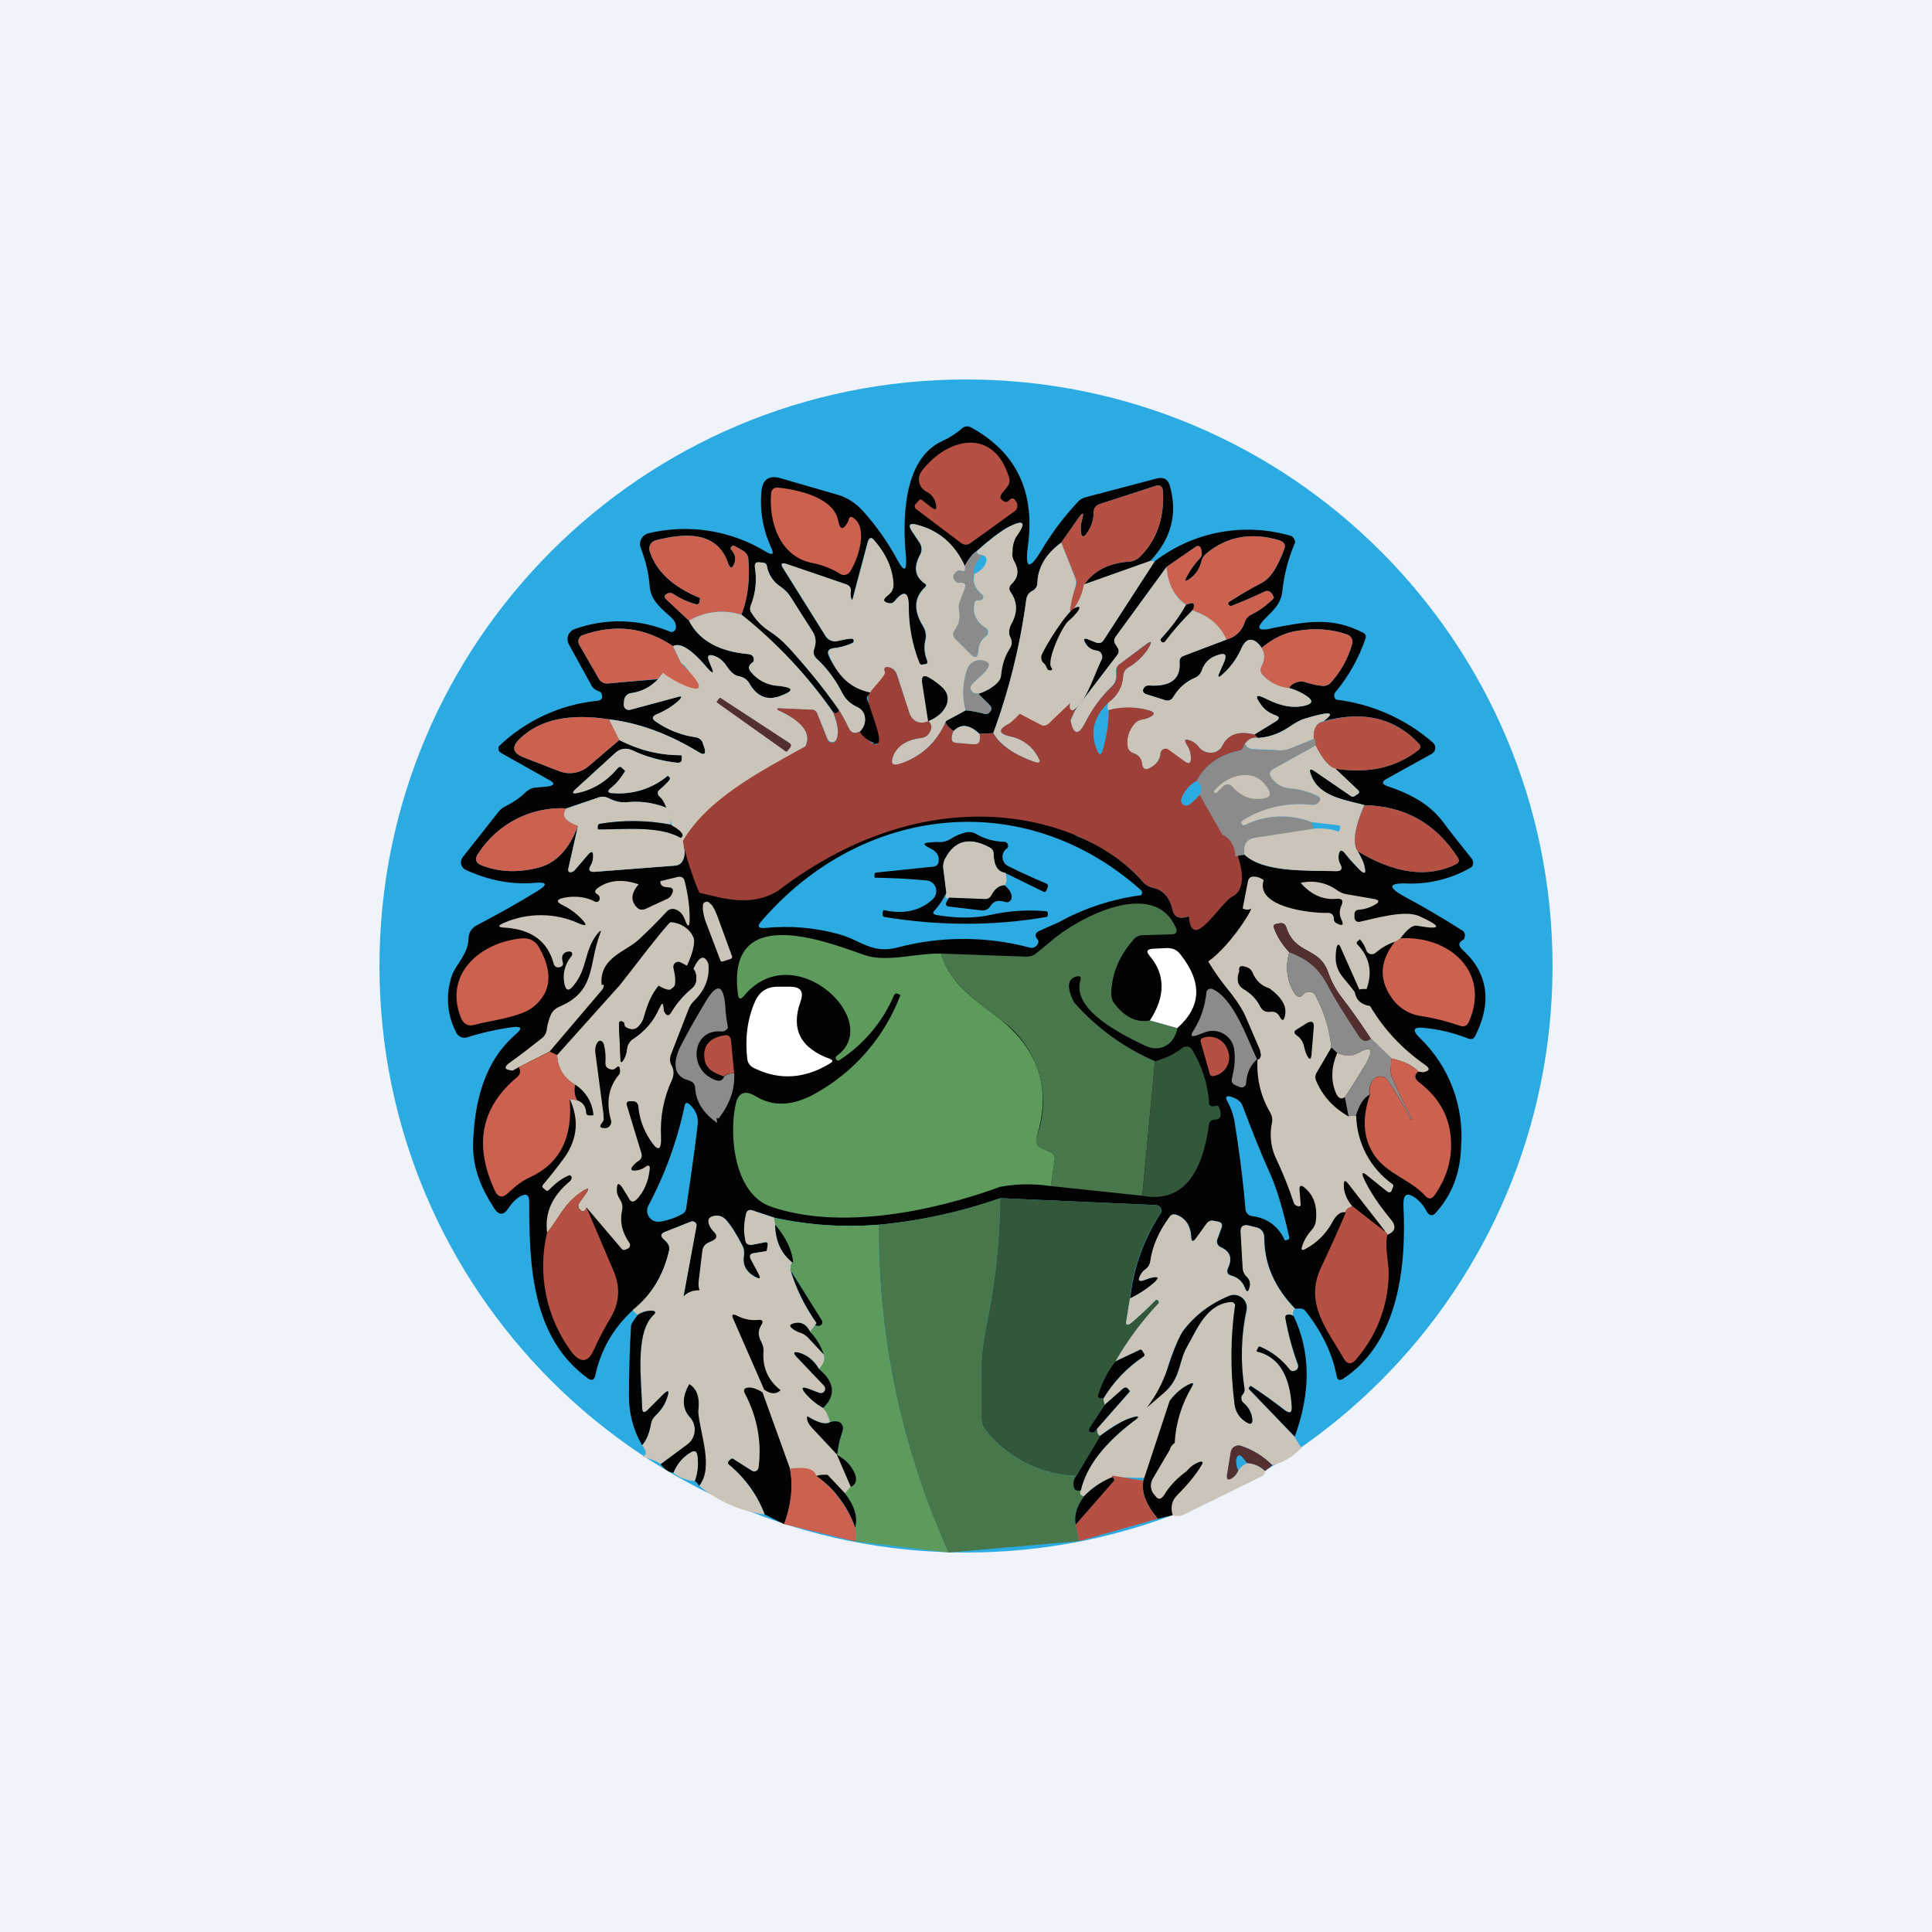 <svg width="24" height="24" viewBox="0 0 24 24" fill="none" xmlns="http://www.w3.org/2000/svg">
<rect x="0" y="0" width="24" height="24" fill="#333333" stroke="none"/>
<g clip-path="url(#clip0_31_19944)">
<path d="M0 0H24V24H0V0Z" fill="#F0F3FA"/>
<path d="M12 19.286C16.024 19.286 19.286 16.024 19.286 12C19.286 7.976 16.024 4.714 12 4.714C7.976 4.714 4.714 7.976 4.714 12C4.714 16.024 7.976 19.286 12 19.286Z" fill="#2CABE2"/>
<path fill-rule="evenodd" clip-rule="evenodd" d="M13.47 7.26L14.289 6.968C14.546 6.698 14.632 6.39 14.533 6.038C14.511 5.953 14.456 5.923 14.37 5.944L13.492 6.175C13.452 6.184 13.416 6.205 13.389 6.235C13.209 6.428 13.063 6.625 12.943 6.827C12.784 7.093 12.729 7.071 12.771 6.767C12.857 6.107 12.626 5.618 12.064 5.31C12.021 5.288 11.983 5.293 11.949 5.323C11.876 5.387 11.794 5.438 11.709 5.477C11.211 5.7 11.211 6.471 11.254 6.913C11.267 7.101 11.233 7.114 11.143 6.947C11.026 6.731 10.883 6.529 10.719 6.347C10.633 6.253 10.53 6.184 10.419 6.15L9.694 5.94C9.553 5.901 9.471 5.957 9.459 6.103C9.437 6.343 9.476 6.578 9.583 6.81C9.617 6.883 9.596 6.9 9.527 6.861C9.309 6.726 9.067 6.636 8.814 6.595C8.561 6.555 8.302 6.565 8.053 6.625C8.034 6.63 8.017 6.639 8.002 6.651C7.987 6.663 7.975 6.678 7.966 6.695C7.957 6.712 7.952 6.73 7.951 6.749C7.949 6.768 7.952 6.788 7.959 6.805C8.019 6.96 8.057 7.114 8.07 7.277C8.079 7.44 8.19 7.534 8.276 7.615C8.34 7.667 8.391 7.714 8.396 7.77V7.808C8.392 7.821 8.384 7.832 8.373 7.84C8.362 7.848 8.349 7.852 8.336 7.851L8.314 7.843C7.942 7.688 7.525 7.677 7.144 7.813C7.125 7.818 7.108 7.828 7.093 7.842C7.078 7.855 7.067 7.872 7.059 7.89C7.052 7.909 7.049 7.929 7.05 7.949C7.052 7.969 7.057 7.988 7.067 8.005L7.35 8.52C7.367 8.55 7.393 8.571 7.431 8.584C7.457 8.593 7.474 8.605 7.474 8.627C7.491 8.67 7.474 8.695 7.431 8.704C6.968 8.748 6.533 8.948 6.197 9.27C6.193 9.28 6.191 9.291 6.192 9.302C6.193 9.314 6.196 9.324 6.201 9.334L6.227 9.355L6.814 9.685C6.9 9.728 6.891 9.758 6.797 9.771L6.647 9.784C6.604 9.788 6.566 9.81 6.536 9.835C6.463 9.908 6.381 9.964 6.296 10.007C6.255 10.024 6.22 10.05 6.193 10.084L5.747 10.65C5.737 10.662 5.731 10.677 5.728 10.693C5.724 10.708 5.725 10.724 5.729 10.74C5.733 10.755 5.741 10.769 5.752 10.781C5.762 10.793 5.775 10.802 5.79 10.808C6.073 10.937 6.36 10.993 6.647 10.967C6.797 10.954 6.806 10.988 6.681 11.066C6.446 11.211 6.193 11.353 5.923 11.494C5.892 11.509 5.866 11.533 5.847 11.563C5.829 11.592 5.82 11.627 5.82 11.661C5.816 11.781 5.76 11.867 5.704 11.957C5.661 12.021 5.619 12.085 5.597 12.171C5.537 12.398 5.559 12.621 5.67 12.831C5.682 12.854 5.701 12.872 5.724 12.882C5.748 12.892 5.774 12.894 5.799 12.887C5.991 12.827 6.184 12.784 6.381 12.758C6.476 12.75 6.489 12.775 6.416 12.84C6.013 13.183 5.889 13.697 5.876 14.228C5.876 14.528 5.983 14.768 6.141 15.013C6.197 15.098 6.257 15.098 6.313 15.013C6.351 14.953 6.399 14.901 6.459 14.863C6.536 14.82 6.574 14.841 6.574 14.927C6.574 15.724 6.604 16.62 7.307 17.125C7.35 17.155 7.376 17.143 7.393 17.096C7.461 16.77 7.62 16.495 7.864 16.273C8.087 16.093 8.237 15.853 8.31 15.544C8.323 15.501 8.31 15.458 8.276 15.424L8.241 15.39C8.203 15.355 8.207 15.325 8.259 15.304L8.584 15.175C8.596 15.171 8.61 15.171 8.621 15.176C8.633 15.181 8.643 15.19 8.649 15.201C8.653 15.21 8.653 15.218 8.649 15.231L8.46 16.285L8.58 16.26C8.691 16.2 8.73 16.123 8.696 16.028C8.683 15.993 8.678 15.955 8.683 15.917L8.73 15.531C8.739 15.488 8.76 15.458 8.803 15.437L8.85 15.415C8.914 15.386 8.919 15.347 8.871 15.3C8.841 15.272 8.819 15.236 8.807 15.197C8.799 15.154 8.807 15.128 8.85 15.111C8.914 15.09 8.974 15.103 9.021 15.154C9.086 15.227 9.15 15.33 9.223 15.471C9.244 15.51 9.249 15.548 9.244 15.591C9.223 15.707 9.266 15.797 9.381 15.861C9.446 15.896 9.459 15.883 9.424 15.818L9.334 15.651C9.304 15.6 9.321 15.57 9.377 15.566L9.51 15.544C9.523 15.544 9.531 15.536 9.531 15.523L9.54 15.467C9.544 15.437 9.531 15.424 9.501 15.433L9.347 15.463C9.296 15.471 9.266 15.45 9.261 15.398C9.24 15.3 9.244 15.193 9.27 15.085C9.279 15.034 9.313 15.021 9.356 15.038L9.626 15.128C10.063 15.223 10.496 15.248 10.92 15.214C11.434 15.166 11.941 15.055 12.429 14.884L14.361 14.97C14.37 14.97 14.379 14.973 14.387 14.977C14.396 14.981 14.403 14.986 14.409 14.993C14.415 15 14.419 15.008 14.422 15.016C14.425 15.025 14.426 15.034 14.426 15.043C14.426 15.051 14.426 15.064 14.417 15.073C14.21 15.391 14.08 15.754 14.04 16.131C14.16 16.071 14.263 16.003 14.349 15.925C14.404 15.874 14.396 15.853 14.319 15.87C14.289 15.875 14.261 15.884 14.233 15.896C14.147 15.93 14.13 15.908 14.177 15.827C14.19 15.806 14.207 15.784 14.229 15.771C14.246 15.759 14.261 15.744 14.272 15.727C14.283 15.709 14.29 15.689 14.293 15.668C14.319 15.48 14.4 15.296 14.533 15.116C14.554 15.085 14.58 15.081 14.614 15.09C14.73 15.133 14.794 15.227 14.799 15.368C14.803 15.424 14.824 15.433 14.859 15.386L14.992 15.201C15.002 15.186 15.017 15.174 15.034 15.167C15.051 15.162 15.069 15.162 15.086 15.167L15.133 15.175C15.176 15.184 15.193 15.21 15.176 15.253L15.124 15.394C15.117 15.413 15.118 15.434 15.126 15.452C15.134 15.47 15.149 15.485 15.167 15.493C15.283 15.544 15.313 15.63 15.257 15.75C15.236 15.801 15.249 15.835 15.304 15.848C15.377 15.87 15.433 15.917 15.463 15.99C15.489 16.058 15.51 16.058 15.527 15.99C15.54 15.938 15.527 15.891 15.484 15.853C15.458 15.826 15.443 15.791 15.441 15.754L15.416 15.304C15.412 15.24 15.441 15.21 15.51 15.223L15.596 15.244C15.669 15.257 15.707 15.304 15.707 15.381C15.707 15.698 15.832 15.99 16.089 16.256H16.131C16.174 16.251 16.204 16.264 16.226 16.298C16.427 16.555 16.552 16.821 16.603 17.087C16.611 17.147 16.642 17.155 16.689 17.125C17.366 16.675 17.473 15.754 17.434 14.974C17.43 14.833 17.477 14.803 17.593 14.888C17.649 14.935 17.692 14.987 17.721 15.047C17.756 15.107 17.799 15.111 17.841 15.06C18.039 14.837 18.142 14.567 18.15 14.245C18.169 13.998 18.134 13.749 18.047 13.516C17.959 13.284 17.822 13.073 17.644 12.9C17.533 12.793 17.554 12.75 17.709 12.771C17.88 12.788 18.06 12.831 18.236 12.9C18.279 12.917 18.313 12.904 18.33 12.861C18.54 12.437 18.48 12.077 18.159 11.79C18.116 11.747 18.116 11.708 18.172 11.678C18.177 11.675 18.182 11.671 18.186 11.666C18.189 11.661 18.192 11.655 18.193 11.648C18.206 11.605 18.193 11.571 18.15 11.55C17.926 11.407 17.698 11.273 17.464 11.147C17.224 11.018 17.241 10.963 17.512 10.976C17.783 10.979 18.049 10.908 18.283 10.77C18.294 10.755 18.3 10.737 18.3 10.718C18.3 10.7 18.294 10.682 18.283 10.667C18.163 10.517 18.039 10.363 17.914 10.195C17.743 9.977 17.499 9.853 17.237 9.767C17.164 9.741 17.16 9.711 17.229 9.673L17.786 9.364C17.797 9.358 17.808 9.348 17.815 9.337C17.823 9.326 17.827 9.313 17.829 9.3C17.831 9.286 17.829 9.273 17.825 9.26C17.82 9.248 17.813 9.236 17.803 9.227C17.464 8.931 17.045 8.745 16.599 8.691C16.592 8.686 16.586 8.679 16.581 8.671C16.577 8.663 16.574 8.655 16.574 8.646C16.573 8.637 16.574 8.628 16.577 8.62C16.579 8.611 16.584 8.604 16.59 8.597C16.762 8.391 16.881 8.168 16.963 7.933C16.968 7.919 16.968 7.904 16.963 7.89C16.957 7.876 16.946 7.866 16.933 7.86C16.543 7.658 16.226 7.723 15.819 7.8L15.763 7.813C15.63 7.838 15.609 7.8 15.699 7.701L15.759 7.641C15.844 7.555 15.917 7.478 15.93 7.341C15.952 7.133 16.006 6.929 16.089 6.737C16.088 6.722 16.083 6.707 16.076 6.694C16.069 6.68 16.058 6.669 16.046 6.66C15.758 6.573 15.453 6.557 15.157 6.611C14.861 6.666 14.583 6.789 14.344 6.973L13.714 7.945C13.689 7.988 13.654 7.997 13.611 7.98L13.526 7.945C13.466 7.92 13.453 7.937 13.483 7.988C13.513 8.044 13.56 8.074 13.629 8.083C13.641 8.085 13.652 8.089 13.662 8.097C13.672 8.104 13.679 8.114 13.684 8.125C13.69 8.136 13.692 8.148 13.692 8.16C13.692 8.172 13.69 8.183 13.684 8.194C13.569 8.438 13.41 8.554 13.204 8.541C13.089 8.507 13.119 8.571 13.294 8.738C13.277 8.803 13.299 8.833 13.354 8.824L13.882 8.134C13.891 8.122 13.897 8.107 13.899 8.091C13.899 8.073 13.893 8.054 13.882 8.04L13.864 8.014C13.834 7.975 13.834 7.941 13.864 7.903L14.49 7.045L14.859 6.788C14.864 6.786 14.87 6.784 14.877 6.784C14.883 6.784 14.889 6.785 14.895 6.787C14.9 6.79 14.905 6.793 14.909 6.798C14.914 6.803 14.917 6.808 14.919 6.814L14.927 6.857C14.93 6.87 14.93 6.883 14.927 6.895C14.924 6.908 14.918 6.92 14.91 6.93C14.841 7.003 14.786 7.08 14.743 7.161C14.709 7.221 14.722 7.23 14.777 7.191C14.854 7.14 14.902 7.063 14.923 6.977C14.932 6.938 14.953 6.904 14.983 6.878C15.24 6.664 15.544 6.608 15.892 6.711C15.956 6.733 15.977 6.771 15.947 6.835L15.934 6.874C15.874 7.015 15.806 7.17 15.669 7.243C15.536 7.311 15.399 7.393 15.266 7.478C15.257 7.487 15.253 7.495 15.261 7.508C15.27 7.525 15.283 7.53 15.3 7.525C15.441 7.47 15.574 7.414 15.699 7.354C15.742 7.328 15.78 7.341 15.806 7.384L15.823 7.418V7.431C15.737 7.517 15.639 7.59 15.54 7.637C15.522 7.646 15.505 7.659 15.492 7.674C15.479 7.689 15.469 7.707 15.463 7.727C15.447 7.781 15.417 7.829 15.377 7.867C15.336 7.906 15.286 7.933 15.232 7.945L14.704 8.147C14.666 8.16 14.649 8.19 14.653 8.233C14.666 8.438 14.537 8.533 14.271 8.515C14.257 8.514 14.242 8.517 14.23 8.525C14.217 8.533 14.208 8.544 14.203 8.558C14.2 8.564 14.198 8.571 14.198 8.578C14.198 8.584 14.2 8.591 14.203 8.597C14.211 8.61 14.224 8.618 14.237 8.623L14.464 8.695C14.511 8.713 14.55 8.7 14.576 8.657C14.64 8.55 14.73 8.468 14.841 8.421C14.884 8.404 14.91 8.374 14.927 8.335C14.961 8.228 15.034 8.164 15.142 8.134C15.219 8.108 15.24 8.134 15.21 8.215L15.146 8.361C15.124 8.417 15.137 8.421 15.18 8.383C15.279 8.297 15.36 8.19 15.416 8.065C15.446 7.997 15.48 7.958 15.514 7.95C15.566 7.937 15.621 7.971 15.673 8.048C15.814 7.928 15.969 7.855 16.131 7.834C16.346 7.8 16.547 7.817 16.732 7.881C16.744 7.885 16.755 7.89 16.765 7.898C16.775 7.906 16.783 7.916 16.789 7.927C16.795 7.939 16.799 7.951 16.8 7.964C16.801 7.976 16.8 7.989 16.796 8.001C16.744 8.185 16.654 8.344 16.534 8.477C16.52 8.493 16.502 8.505 16.482 8.513C16.462 8.52 16.44 8.523 16.419 8.52C16.354 8.511 16.29 8.498 16.226 8.477C16.188 8.463 16.146 8.462 16.107 8.475C16.068 8.487 16.035 8.512 16.012 8.545C16.102 8.571 16.183 8.61 16.252 8.661C16.307 8.704 16.303 8.738 16.23 8.76C16.08 8.803 15.917 8.777 15.733 8.683C15.6 8.614 15.579 8.64 15.669 8.76C15.711 8.82 15.771 8.858 15.84 8.884C15.896 8.901 15.9 8.927 15.849 8.961L15.583 9.124L15.626 9.167C15.759 9.158 15.883 9.115 16.003 9.038C16.084 8.983 16.149 8.944 16.209 8.927C16.521 8.833 16.599 8.841 16.444 8.957C16.929 8.828 17.323 8.914 17.623 9.235C17.653 9.265 17.649 9.295 17.614 9.321C17.34 9.535 16.997 9.613 16.586 9.548L16.869 9.814C16.89 9.831 16.89 9.848 16.864 9.865L16.817 9.895H16.791L16.329 9.578C16.277 9.544 16.26 9.557 16.282 9.613C16.359 9.861 16.624 9.921 16.89 9.985L16.95 10.003C17.447 10.011 17.833 10.226 18.107 10.65C18.133 10.688 18.124 10.714 18.086 10.736C17.739 10.907 17.331 10.855 16.864 10.573C16.916 10.658 16.946 10.727 16.954 10.774C16.971 10.851 16.954 10.86 16.894 10.808C16.83 10.744 16.766 10.68 16.71 10.603C16.667 10.547 16.637 10.556 16.629 10.628C16.624 10.665 16.631 10.703 16.65 10.736C16.68 10.791 16.663 10.821 16.599 10.821L16.462 10.817C16.102 10.817 15.664 10.813 15.459 10.616C15.42 10.618 15.383 10.626 15.347 10.641L15.304 10.684C15.394 10.915 15.369 11.061 15.227 11.13C15.193 11.147 15.171 11.138 15.163 11.1C15.15 11.066 15.129 11.048 15.094 11.048C15.064 11.083 15.017 11.108 14.953 11.134C14.914 11.168 14.906 11.203 14.923 11.245C14.949 11.28 14.966 11.314 14.966 11.353C14.968 11.37 14.966 11.388 14.961 11.405C14.956 11.422 14.947 11.438 14.936 11.451C14.863 11.554 14.807 11.533 14.769 11.383C14.657 11.421 14.589 11.396 14.567 11.306C14.533 11.147 14.447 11.053 14.319 11.027C14.266 11.014 14.219 10.984 14.186 10.941C13.968 10.699 13.696 10.511 13.393 10.393C13.375 10.386 13.36 10.374 13.35 10.357C13.339 10.341 13.335 10.322 13.337 10.303C13.341 10.238 13.38 10.174 13.453 10.118C13.444 10.054 13.487 10.015 13.582 9.994C13.564 9.831 13.483 9.75 13.333 9.745C13.29 9.745 13.264 9.775 13.269 9.835C13.312 9.874 13.32 9.913 13.303 9.964C13.277 10.024 13.23 10.033 13.166 9.99L13.149 10.161C13.144 10.226 13.106 10.26 13.037 10.255C12.951 10.251 12.887 10.213 12.857 10.14C12.849 10.124 12.844 10.106 12.844 10.088C12.844 10.07 12.849 10.053 12.857 10.037L12.913 9.938C12.921 9.925 12.925 9.911 12.925 9.895C12.925 9.88 12.921 9.866 12.913 9.853C12.903 9.837 12.888 9.827 12.87 9.823C12.84 9.81 12.819 9.823 12.806 9.853C12.789 9.9 12.763 9.925 12.729 9.934C12.677 10.123 12.587 10.191 12.454 10.144C12.343 10.101 12.304 10.015 12.339 9.887C12.322 9.853 12.279 9.844 12.206 9.848C12.094 9.934 11.974 9.981 11.846 9.994C11.803 9.998 11.773 9.981 11.76 9.938C11.739 9.853 11.769 9.788 11.854 9.741C11.824 9.651 11.764 9.613 11.67 9.634L11.657 9.823C11.657 9.878 11.649 9.943 11.636 10.011C11.627 10.067 11.61 10.105 11.584 10.127C11.573 10.137 11.559 10.144 11.544 10.149C11.529 10.153 11.514 10.155 11.499 10.153C11.46 10.148 11.434 10.127 11.426 10.088C11.413 10.011 11.353 9.96 11.254 9.938C11.186 9.877 11.097 9.844 11.006 9.844L11.156 10.08C11.186 10.127 11.177 10.165 11.13 10.195C11.019 10.268 10.924 10.273 10.851 10.204C10.829 10.184 10.814 10.157 10.809 10.127L10.787 9.981C10.766 10.003 10.744 10.007 10.727 10.003C10.684 9.994 10.676 9.968 10.689 9.93C10.706 9.887 10.744 9.844 10.796 9.801C10.736 9.724 10.659 9.72 10.552 9.793C10.449 9.861 10.359 9.917 10.281 9.955C10.264 9.965 10.245 9.97 10.226 9.97C10.206 9.97 10.187 9.965 10.17 9.955C10.084 9.913 9.999 9.891 9.921 9.895C9.836 10.067 9.711 10.174 9.557 10.217C9.334 10.303 9.287 10.376 9.429 10.444C9.57 10.384 9.724 10.41 9.896 10.525C9.93 10.547 9.964 10.556 10.007 10.547C10.093 10.525 10.157 10.474 10.187 10.384C10.204 10.333 10.234 10.324 10.277 10.363C10.337 10.414 10.406 10.427 10.474 10.401C10.552 10.367 10.56 10.294 10.496 10.178C10.449 10.196 10.4 10.205 10.35 10.204C10.303 10.2 10.286 10.174 10.307 10.131C10.337 10.046 10.402 10.011 10.492 10.037C10.534 10.046 10.552 10.08 10.539 10.144C10.611 10.2 10.65 10.26 10.646 10.316C10.646 10.358 10.624 10.388 10.586 10.405C10.286 10.551 9.999 10.753 9.729 11.01C9.673 11.061 9.626 11.07 9.587 11.036C9.544 10.976 9.493 10.963 9.441 11.001C9.441 11.036 9.429 11.061 9.407 11.074C9.384 11.091 9.355 11.1 9.326 11.098C9.297 11.097 9.27 11.085 9.249 11.066C9.18 11.001 9.18 10.915 9.249 10.808C9.266 10.748 9.27 10.697 9.257 10.663C9.24 10.616 9.206 10.598 9.159 10.62C9.086 10.641 9.056 10.718 9.073 10.838C9.094 10.924 9.094 11.01 9.064 11.083C9.051 11.126 9.021 11.143 8.979 11.126C8.91 11.1 8.859 11.044 8.833 10.963C8.824 10.957 8.813 10.955 8.803 10.955C8.792 10.955 8.782 10.957 8.773 10.963L8.751 11.014C8.73 11.074 8.709 11.074 8.691 11.014C8.67 10.939 8.669 10.859 8.687 10.783C8.646 10.672 8.577 10.575 8.486 10.5C8.511 10.56 8.511 10.62 8.486 10.68C8.478 10.7 8.465 10.718 8.447 10.731C8.43 10.744 8.409 10.752 8.387 10.753L7.389 10.83C7.324 10.834 7.303 10.808 7.337 10.753C7.354 10.724 7.364 10.692 7.367 10.658C7.376 10.573 7.35 10.56 7.294 10.628L7.14 10.808C7.129 10.821 7.114 10.83 7.097 10.834C7.076 10.838 7.067 10.834 7.059 10.817V10.796L7.179 10.264C7.071 10.543 6.917 10.71 6.716 10.77C6.459 10.843 6.219 10.838 5.991 10.753C5.906 10.723 5.893 10.667 5.944 10.598C6.061 10.418 6.223 10.272 6.414 10.174C6.605 10.076 6.819 10.03 7.033 10.041L7.431 9.908C7.474 9.891 7.517 9.895 7.556 9.913C7.641 9.955 7.701 9.973 7.804 9.964C7.989 9.947 8.164 9.981 8.336 10.058C8.413 10.024 8.507 10.024 8.619 10.058C8.657 10.075 8.679 10.058 8.687 10.024L8.73 9.827C8.537 10.011 8.357 10.037 8.194 9.895C8.184 9.888 8.177 9.877 8.174 9.864C8.17 9.852 8.172 9.839 8.177 9.827L8.194 9.81C8.289 9.728 8.331 9.681 8.323 9.664L8.301 9.638H8.293C8.104 9.795 7.861 9.872 7.616 9.853C7.547 9.853 7.539 9.827 7.594 9.784C7.659 9.733 7.714 9.664 7.766 9.578L7.761 9.57L7.727 9.54C7.71 9.518 7.693 9.523 7.676 9.54C7.539 9.703 7.376 9.805 7.183 9.848C7.11 9.865 7.097 9.848 7.157 9.797L7.65 9.347C7.677 9.324 7.709 9.308 7.744 9.303C7.779 9.298 7.815 9.302 7.847 9.317C8.027 9.403 8.22 9.454 8.417 9.475C8.451 9.475 8.469 9.463 8.469 9.433V9.398C8.469 9.39 8.469 9.381 8.456 9.381C8.186 9.381 7.933 9.317 7.693 9.193L7.311 9.518C7.261 9.561 7.2 9.589 7.135 9.599C7.071 9.61 7.004 9.603 6.943 9.578L6.501 9.407C6.369 9.351 6.351 9.278 6.459 9.175C6.703 8.94 7.071 8.858 7.564 8.935C7.933 8.978 8.306 9.115 8.679 9.343C8.747 9.385 8.773 9.368 8.751 9.291L8.734 9.244C8.73 9.222 8.718 9.201 8.701 9.186C8.684 9.17 8.663 9.161 8.64 9.158C8.461 9.132 8.291 9.065 8.143 8.961C8.096 8.927 8.1 8.901 8.151 8.875C8.259 8.833 8.353 8.773 8.43 8.704C8.481 8.653 8.473 8.64 8.409 8.661L7.834 8.815C7.824 8.819 7.813 8.82 7.802 8.819C7.791 8.817 7.781 8.812 7.772 8.805C7.764 8.798 7.757 8.789 7.753 8.779C7.749 8.769 7.747 8.758 7.749 8.747L7.753 8.7C7.753 8.674 7.766 8.657 7.783 8.64C7.798 8.624 7.817 8.613 7.839 8.61C7.971 8.593 8.083 8.533 8.173 8.438L7.551 8.49C7.528 8.492 7.504 8.487 7.484 8.476C7.463 8.464 7.446 8.447 7.436 8.425L7.196 8.01C7.186 7.994 7.183 7.975 7.185 7.956C7.187 7.938 7.196 7.92 7.209 7.907C7.217 7.899 7.228 7.893 7.239 7.89C7.637 7.748 8.01 7.791 8.361 8.027C8.447 7.975 8.597 8.07 8.79 8.301C8.859 8.378 8.876 8.37 8.833 8.275L8.807 8.211C8.781 8.143 8.803 8.125 8.871 8.147C8.957 8.177 9 8.233 9.034 8.284C9.073 8.34 9.107 8.391 9.193 8.404C9.217 8.409 9.24 8.419 9.26 8.434C9.28 8.449 9.297 8.468 9.309 8.49C9.403 8.653 9.527 8.704 9.686 8.648C9.87 8.58 9.866 8.541 9.669 8.52C9.602 8.516 9.538 8.499 9.478 8.469C9.419 8.438 9.367 8.396 9.326 8.344C9.291 8.301 9.3 8.263 9.343 8.233C9.35 8.229 9.355 8.223 9.359 8.216C9.363 8.21 9.365 8.202 9.364 8.194C9.364 8.151 9.339 8.13 9.296 8.125C8.927 8.091 8.683 7.954 8.559 7.71L8.284 7.453C8.241 7.414 8.25 7.388 8.306 7.367C8.327 7.363 8.349 7.367 8.366 7.38C8.454 7.438 8.551 7.481 8.653 7.508C8.664 7.508 8.675 7.504 8.683 7.495L8.687 7.483L8.696 7.444C8.696 7.431 8.696 7.427 8.683 7.423C8.353 7.285 8.147 7.093 8.07 6.844C8.064 6.823 8.064 6.8 8.072 6.779C8.08 6.758 8.094 6.74 8.113 6.728C8.123 6.721 8.135 6.715 8.147 6.711C8.49 6.625 8.91 6.583 9.047 7.003C9.073 7.067 9.094 7.067 9.12 7.003C9.146 6.943 9.133 6.883 9.086 6.831C9.083 6.829 9.08 6.825 9.079 6.822C9.077 6.818 9.077 6.814 9.077 6.81L9.081 6.793L9.099 6.78H9.12L9.219 6.835C9.241 6.845 9.259 6.861 9.273 6.88C9.287 6.9 9.295 6.923 9.296 6.947C9.317 7.195 9.291 7.427 9.21 7.637C9.656 7.993 10.033 8.395 10.35 8.845C10.384 8.871 10.406 8.863 10.423 8.82C10.234 8.55 10.024 8.293 9.801 8.048C9.727 7.966 9.642 7.894 9.549 7.834C9.463 7.778 9.394 7.705 9.334 7.611C9.327 7.6 9.322 7.587 9.32 7.574C9.319 7.56 9.321 7.547 9.326 7.534C9.386 7.375 9.403 7.213 9.377 7.041C9.377 6.998 9.39 6.981 9.433 6.985L9.484 6.99C9.495 6.991 9.505 6.997 9.513 7.004C9.52 7.012 9.526 7.022 9.527 7.033C9.537 7.085 9.557 7.135 9.586 7.179C9.616 7.223 9.654 7.261 9.699 7.29C9.741 7.32 9.784 7.358 9.814 7.405L10.093 7.843C10.132 7.903 10.14 7.963 10.123 8.031L10.11 8.074C10.105 8.092 10.105 8.112 10.111 8.13C10.116 8.148 10.126 8.164 10.14 8.177C10.269 8.297 10.376 8.438 10.461 8.605C10.504 8.691 10.569 8.747 10.654 8.785C10.697 8.807 10.727 8.841 10.74 8.888C10.757 8.961 10.74 9.025 10.684 9.085C10.676 9.128 10.732 9.18 10.856 9.227C10.839 9.244 10.856 9.248 10.899 9.235C10.959 9.235 10.984 9.197 10.989 9.115L10.783 8.717C10.753 8.661 10.77 8.631 10.834 8.627L10.967 8.614C10.989 8.614 10.997 8.605 10.993 8.584C10.99 8.571 10.984 8.56 10.976 8.55C10.663 8.528 10.419 8.443 10.29 8.138C10.273 8.091 10.29 8.061 10.346 8.053C10.431 8.044 10.509 8.023 10.586 7.988C10.603 7.98 10.607 7.967 10.603 7.945C10.602 7.943 10.6 7.941 10.598 7.94C10.595 7.938 10.593 7.937 10.59 7.937C10.577 7.928 10.513 7.937 10.402 7.963C10.373 7.969 10.343 7.967 10.316 7.955C10.289 7.944 10.266 7.924 10.252 7.898L9.729 7.063C9.69 7.003 9.707 6.985 9.771 7.007L10.5 7.255C10.552 7.273 10.573 7.303 10.564 7.354C10.56 7.383 10.563 7.412 10.573 7.44C10.582 7.457 10.586 7.453 10.59 7.44L10.779 6.728C10.796 6.677 10.822 6.668 10.856 6.711C11.01 6.887 11.087 7.071 11.096 7.26C11.096 7.311 11.079 7.35 11.04 7.384L11.014 7.405C10.963 7.448 10.967 7.474 11.031 7.491C11.066 7.5 11.091 7.491 11.113 7.465C11.224 7.328 11.284 7.35 11.284 7.525C11.284 7.77 11.327 8.005 11.417 8.233C11.426 8.254 11.443 8.263 11.464 8.254L11.499 8.25C11.52 8.241 11.524 8.233 11.516 8.207C11.482 8.121 11.473 8.035 11.494 7.95C11.501 7.921 11.502 7.89 11.496 7.861C11.491 7.832 11.48 7.804 11.464 7.778C11.344 7.581 11.353 7.423 11.49 7.294C11.507 7.277 11.507 7.264 11.49 7.251C11.361 7.165 11.344 7.045 11.43 6.887C11.442 6.864 11.447 6.839 11.446 6.813C11.444 6.787 11.436 6.762 11.421 6.741L11.327 6.6C11.276 6.523 11.297 6.493 11.387 6.518C11.657 6.587 11.859 6.758 11.983 7.033C12.034 6.938 12.082 6.878 12.129 6.848C12.287 6.707 12.416 6.608 12.514 6.553C12.72 6.445 12.754 6.484 12.617 6.673C12.588 6.728 12.573 6.79 12.574 6.853C12.566 6.895 12.574 6.938 12.6 6.981C12.66 7.088 12.643 7.183 12.557 7.26C12.531 7.29 12.527 7.32 12.553 7.354C12.639 7.474 12.639 7.603 12.566 7.74C12.546 7.772 12.534 7.809 12.531 7.847C12.531 7.873 12.536 7.898 12.549 7.92C12.57 7.963 12.57 8.005 12.544 8.048C12.48 8.147 12.446 8.254 12.433 8.378C12.433 8.421 12.407 8.464 12.373 8.494C12.317 8.545 12.244 8.588 12.15 8.618L12.291 8.755C12.322 8.785 12.326 8.815 12.291 8.85C12.279 8.867 12.249 8.875 12.214 8.863C12.129 8.841 12.056 8.828 11.996 8.824L11.752 8.957C11.739 8.987 11.773 9.03 11.846 9.081C11.936 8.987 12.043 9 12.167 9.115L12.339 9.107C12.537 8.568 12.675 8.009 12.75 7.44C12.759 7.397 12.78 7.363 12.823 7.341C12.834 7.336 12.844 7.328 12.853 7.32C12.874 7.298 12.887 7.277 12.887 7.243C12.892 7.05 12.99 6.883 13.183 6.741L13.393 6.441C13.453 6.355 13.47 6.36 13.44 6.463C13.427 6.51 13.422 6.559 13.427 6.608C13.436 6.673 13.461 6.681 13.5 6.625C13.556 6.548 13.586 6.458 13.586 6.364C13.586 6.313 13.611 6.278 13.663 6.261L14.349 6.038C14.409 6.017 14.443 6.038 14.447 6.107C14.464 6.437 14.37 6.707 14.164 6.913C14.128 6.95 14.079 6.973 14.027 6.977C13.774 6.994 13.59 7.088 13.47 7.26ZM12.892 11.726C12.904 11.704 12.9 11.687 12.892 11.674C12.849 11.627 12.857 11.588 12.913 11.563L13.153 11.456C13.469 11.281 13.815 11.168 14.173 11.121C14.179 11.116 14.183 11.109 14.185 11.102C14.188 11.094 14.188 11.086 14.186 11.078C14.184 11.07 14.179 11.063 14.173 11.057C12.716 9.758 10.697 10.003 9.459 11.443C9.403 11.507 9.416 11.533 9.501 11.528C9.811 11.496 10.123 11.522 10.423 11.605C10.513 11.631 10.59 11.665 10.659 11.7C10.804 11.764 10.933 11.828 11.156 11.768C11.688 11.629 12.248 11.629 12.78 11.768C12.827 11.786 12.866 11.768 12.892 11.726Z" fill="#040303"/>
<path d="M11.623 6.249C11.615 6.218 11.601 6.189 11.581 6.165C11.561 6.14 11.536 6.121 11.507 6.107C11.485 6.095 11.466 6.079 11.45 6.059C11.435 6.039 11.424 6.016 11.419 5.992C11.414 5.967 11.414 5.942 11.419 5.917C11.425 5.893 11.436 5.87 11.451 5.85C11.777 5.426 12.351 5.31 12.536 5.936C12.549 5.979 12.536 6.017 12.51 6.051L12.45 6.124C12.416 6.167 12.42 6.201 12.471 6.227C12.493 6.24 12.514 6.236 12.531 6.219C12.566 6.18 12.596 6.184 12.617 6.223C12.639 6.249 12.643 6.279 12.634 6.309C12.63 6.326 12.619 6.341 12.604 6.351L12.056 6.746C12.017 6.776 11.979 6.771 11.94 6.746L11.383 6.326C11.378 6.323 11.374 6.319 11.37 6.314C11.367 6.309 11.365 6.304 11.364 6.298C11.363 6.293 11.363 6.287 11.364 6.281C11.365 6.276 11.367 6.27 11.37 6.266L11.413 6.219C11.426 6.201 11.438 6.201 11.456 6.214L11.554 6.291C11.623 6.347 11.644 6.334 11.623 6.249ZM13.47 7.26C13.45 7.363 13.409 7.461 13.35 7.547C13.299 7.62 13.281 7.611 13.299 7.53C13.307 7.453 13.329 7.38 13.358 7.303C13.375 7.262 13.375 7.216 13.358 7.174L13.183 6.741L13.393 6.441C13.453 6.356 13.47 6.36 13.44 6.463C13.427 6.51 13.422 6.56 13.427 6.609C13.436 6.673 13.461 6.681 13.5 6.626C13.556 6.549 13.586 6.459 13.586 6.364C13.586 6.313 13.611 6.279 13.663 6.261L14.348 6.039C14.409 6.017 14.443 6.039 14.447 6.107C14.464 6.437 14.37 6.707 14.164 6.913C14.128 6.95 14.079 6.973 14.027 6.977C13.774 6.994 13.59 7.089 13.47 7.26Z" fill="#B65042"/>
<path d="M10.526 6.497C10.534 6.484 10.54 6.469 10.543 6.454C10.551 6.42 10.573 6.411 10.599 6.433C10.791 6.553 10.659 6.956 10.556 7.106C10.543 7.123 10.525 7.135 10.504 7.14C10.483 7.146 10.46 7.143 10.44 7.131C10.334 7.064 10.216 7.018 10.093 6.994C9.69 6.917 9.549 6.493 9.579 6.124C9.58 6.11 9.585 6.097 9.593 6.086C9.602 6.074 9.613 6.065 9.626 6.06L9.656 6.056C9.904 6.081 10.363 6.176 10.414 6.476C10.436 6.579 10.47 6.587 10.526 6.497Z" fill="#CC614F"/>
<path d="M12.15 8.614C12.128 8.618 12.105 8.613 12.086 8.602C12.047 8.567 12.043 8.533 12.077 8.499C12.137 8.43 12.236 8.362 12.274 8.293C12.296 8.25 12.274 8.216 12.201 8.207C12.163 8.2 12.124 8.206 12.09 8.225C12.056 8.244 12.031 8.274 12.017 8.31C11.957 8.482 11.948 8.653 11.996 8.824L11.751 8.957C11.701 9.08 11.625 9.19 11.529 9.281C11.433 9.372 11.319 9.441 11.194 9.484C11.087 9.523 11.057 9.489 11.096 9.39C11.147 9.262 11.267 9.189 11.447 9.167C11.49 9.159 11.528 9.137 11.55 9.094C11.58 9.043 11.576 8.996 11.533 8.957C11.649 8.91 11.726 8.842 11.756 8.752C11.771 8.718 11.774 8.68 11.767 8.644C11.759 8.608 11.74 8.575 11.713 8.55C11.663 8.5 11.607 8.457 11.546 8.422C11.473 8.379 11.443 8.4 11.46 8.486L11.533 8.957C11.511 8.969 11.487 8.976 11.463 8.977C11.438 8.979 11.414 8.975 11.391 8.965C11.368 8.956 11.348 8.941 11.332 8.923C11.316 8.904 11.304 8.882 11.297 8.859L11.143 8.379C11.137 8.357 11.125 8.337 11.108 8.322C11.091 8.307 11.071 8.297 11.049 8.293C10.993 8.28 10.976 8.297 10.997 8.349C11.014 8.4 11.04 8.434 11.083 8.473C11.079 8.546 10.997 8.64 10.928 8.619C10.62 8.597 10.423 8.443 10.299 8.139C10.277 8.092 10.299 8.062 10.35 8.053C10.436 8.044 10.513 8.023 10.59 7.989C10.607 7.98 10.611 7.967 10.603 7.946C10.601 7.942 10.598 7.939 10.594 7.937C10.581 7.929 10.517 7.937 10.406 7.963C10.377 7.97 10.347 7.967 10.32 7.956C10.293 7.944 10.271 7.924 10.256 7.899L9.733 7.063C9.694 7.003 9.711 6.986 9.776 7.007L10.504 7.256C10.556 7.273 10.577 7.303 10.569 7.354C10.564 7.383 10.567 7.413 10.577 7.44C10.586 7.457 10.59 7.453 10.594 7.44L10.783 6.729C10.8 6.677 10.826 6.669 10.86 6.712C11.014 6.887 11.091 7.072 11.1 7.26C11.1 7.312 11.083 7.35 11.044 7.384L11.018 7.406C10.967 7.449 10.971 7.474 11.036 7.492C11.07 7.5 11.096 7.492 11.117 7.466C11.229 7.329 11.289 7.35 11.289 7.526C11.289 7.77 11.331 8.006 11.421 8.233C11.43 8.254 11.447 8.263 11.469 8.254L11.503 8.25C11.52 8.242 11.528 8.233 11.52 8.207C11.486 8.122 11.477 8.036 11.498 7.95C11.505 7.921 11.506 7.891 11.501 7.861C11.495 7.832 11.485 7.804 11.469 7.779C11.348 7.582 11.357 7.423 11.494 7.294C11.511 7.277 11.511 7.264 11.494 7.252C11.366 7.166 11.348 7.046 11.434 6.887C11.446 6.865 11.452 6.839 11.45 6.813C11.449 6.788 11.44 6.763 11.426 6.742L11.331 6.6C11.28 6.523 11.301 6.493 11.391 6.519C11.661 6.587 11.863 6.759 11.987 7.033C11.996 7.033 11.996 7.046 11.991 7.067C11.991 7.093 11.974 7.102 11.948 7.093C11.918 7.08 11.893 7.089 11.871 7.114C11.837 7.153 11.837 7.187 11.871 7.222C11.889 7.239 11.906 7.243 11.923 7.239C11.987 7.23 12.008 7.256 11.987 7.316L11.927 7.47C11.914 7.509 11.911 7.55 11.918 7.59C11.936 7.676 11.918 7.762 11.863 7.83C11.837 7.864 11.837 7.903 11.871 7.937L12.06 8.126C12.12 8.182 12.146 8.169 12.154 8.087C12.154 8.01 12.188 7.95 12.248 7.903C12.257 7.897 12.264 7.889 12.269 7.88C12.274 7.871 12.276 7.861 12.275 7.85C12.275 7.84 12.272 7.83 12.267 7.821C12.261 7.812 12.253 7.805 12.244 7.8C12.124 7.723 12.077 7.62 12.107 7.487C12.111 7.466 12.129 7.453 12.15 7.457L12.188 7.453C12.223 7.432 12.227 7.406 12.193 7.38C12.107 7.307 12.077 7.226 12.107 7.127C12.184 7.093 12.236 7.042 12.253 6.973C12.261 6.93 12.244 6.909 12.206 6.896C12.163 6.896 12.137 6.879 12.133 6.849C12.291 6.707 12.42 6.609 12.518 6.553C12.724 6.446 12.758 6.484 12.621 6.673C12.592 6.728 12.577 6.79 12.579 6.853C12.57 6.896 12.579 6.939 12.604 6.982C12.664 7.089 12.647 7.183 12.561 7.26C12.536 7.29 12.531 7.32 12.553 7.354C12.639 7.474 12.643 7.603 12.57 7.74C12.55 7.773 12.539 7.809 12.536 7.847C12.536 7.873 12.54 7.899 12.553 7.92C12.574 7.963 12.574 8.006 12.549 8.049C12.484 8.147 12.45 8.254 12.437 8.379C12.437 8.422 12.411 8.464 12.377 8.494C12.321 8.546 12.248 8.589 12.154 8.619L12.15 8.614Z" fill="#CAC5B8"/>
<path d="M9.214 7.637C9.106 7.602 8.992 7.591 8.879 7.603C8.766 7.616 8.656 7.652 8.559 7.71L8.284 7.453C8.241 7.414 8.25 7.389 8.306 7.367C8.327 7.363 8.349 7.367 8.366 7.38C8.454 7.438 8.551 7.482 8.653 7.509C8.664 7.509 8.675 7.504 8.683 7.496L8.687 7.483L8.696 7.444C8.696 7.432 8.696 7.427 8.683 7.423C8.353 7.286 8.147 7.093 8.07 6.844C8.066 6.831 8.065 6.816 8.067 6.802C8.069 6.788 8.073 6.774 8.081 6.762C8.088 6.749 8.097 6.739 8.109 6.73C8.12 6.721 8.133 6.715 8.147 6.712C8.49 6.626 8.91 6.583 9.047 7.003C9.073 7.067 9.094 7.067 9.12 7.003C9.146 6.943 9.133 6.883 9.086 6.832C9.083 6.829 9.081 6.826 9.079 6.823C9.078 6.82 9.077 6.816 9.077 6.812C9.077 6.809 9.078 6.805 9.079 6.802C9.081 6.798 9.083 6.795 9.086 6.793L9.099 6.78H9.12L9.219 6.836C9.241 6.845 9.259 6.861 9.273 6.881C9.287 6.9 9.295 6.923 9.296 6.947C9.317 7.196 9.291 7.427 9.21 7.637H9.214ZM15.231 7.946C15.159 7.774 15.017 7.646 14.807 7.582C14.819 7.57 14.826 7.555 14.829 7.539C14.837 7.496 14.82 7.483 14.781 7.496L14.739 7.513C14.589 7.414 14.507 7.256 14.49 7.042L14.859 6.789C14.864 6.785 14.871 6.783 14.877 6.782C14.884 6.781 14.891 6.782 14.897 6.784C14.903 6.788 14.908 6.792 14.911 6.797C14.915 6.802 14.918 6.808 14.919 6.814L14.927 6.857C14.93 6.87 14.93 6.883 14.927 6.896C14.924 6.908 14.918 6.92 14.91 6.93C14.841 7.003 14.786 7.08 14.743 7.162C14.709 7.222 14.721 7.23 14.777 7.192C14.854 7.14 14.901 7.063 14.923 6.977C14.931 6.939 14.953 6.904 14.983 6.879C15.24 6.664 15.544 6.609 15.891 6.712C15.956 6.733 15.977 6.772 15.947 6.836C15.883 6.986 15.819 7.162 15.669 7.243C15.536 7.312 15.399 7.393 15.266 7.479C15.257 7.487 15.253 7.496 15.261 7.509C15.27 7.526 15.283 7.53 15.3 7.526C15.441 7.47 15.574 7.414 15.699 7.354C15.741 7.329 15.78 7.342 15.806 7.384L15.823 7.419V7.432C15.737 7.517 15.639 7.59 15.54 7.637C15.522 7.646 15.505 7.659 15.492 7.674C15.479 7.69 15.469 7.708 15.463 7.727C15.447 7.781 15.417 7.829 15.377 7.868C15.336 7.906 15.286 7.933 15.231 7.946Z" fill="#CC614F"/>
<path d="M13.183 6.741L13.354 7.174C13.371 7.217 13.371 7.26 13.354 7.303C13.329 7.38 13.312 7.453 13.299 7.53C13.281 7.615 13.299 7.615 13.35 7.547C13.406 7.465 13.444 7.371 13.466 7.26L14.289 6.968L14.344 6.973L13.714 7.946C13.689 7.988 13.654 7.997 13.611 7.98L13.526 7.946C13.466 7.92 13.453 7.937 13.483 7.988C13.513 8.044 13.56 8.074 13.629 8.083C13.641 8.085 13.652 8.089 13.662 8.097C13.672 8.104 13.679 8.114 13.684 8.126C13.69 8.136 13.692 8.148 13.692 8.16C13.692 8.172 13.69 8.183 13.684 8.194C13.569 8.438 13.449 8.858 13.247 8.845L13.101 9.056C13.033 9.124 12.557 8.978 12.531 8.991C12.394 9.064 12.403 9.116 12.553 9.15C12.707 9.18 12.823 9.27 12.9 9.415C12.93 9.467 12.917 9.484 12.857 9.467C12.6 9.377 12.429 9.257 12.339 9.107C12.537 8.568 12.675 8.009 12.75 7.44C12.759 7.397 12.78 7.363 12.823 7.341C12.834 7.336 12.844 7.328 12.853 7.32C12.874 7.298 12.887 7.277 12.887 7.243C12.892 7.05 12.99 6.883 13.183 6.741Z" fill="#CAC5B8"/>
<path d="M12.129 6.849C12.133 6.879 12.159 6.896 12.201 6.896C12.116 6.99 12.086 7.067 12.098 7.127C12.073 7.226 12.103 7.307 12.188 7.38C12.223 7.406 12.219 7.431 12.184 7.453C12.174 7.458 12.162 7.46 12.15 7.457C12.124 7.457 12.107 7.466 12.103 7.487C12.073 7.616 12.12 7.723 12.24 7.8C12.252 7.808 12.261 7.82 12.265 7.835C12.269 7.849 12.268 7.864 12.261 7.877C12.258 7.887 12.252 7.896 12.244 7.903C12.216 7.924 12.192 7.952 12.176 7.984C12.159 8.016 12.151 8.051 12.15 8.087C12.146 8.173 12.116 8.181 12.056 8.126L11.867 7.937C11.833 7.903 11.833 7.864 11.858 7.83C11.884 7.796 11.903 7.758 11.913 7.716C11.922 7.675 11.923 7.632 11.914 7.59C11.906 7.55 11.909 7.509 11.923 7.47L11.983 7.316C12.004 7.256 11.983 7.23 11.918 7.239C11.901 7.239 11.884 7.239 11.871 7.221C11.833 7.187 11.833 7.153 11.867 7.114C11.889 7.089 11.914 7.08 11.944 7.093C11.97 7.101 11.987 7.093 11.987 7.067C11.991 7.046 11.987 7.033 11.983 7.029C12.034 6.943 12.081 6.879 12.129 6.849Z" fill="#8B8B8B"/>
<path d="M10.684 9.085C10.616 9.12 10.569 9.107 10.543 9.043C10.506 8.967 10.466 8.892 10.423 8.82C10.234 8.55 10.024 8.293 9.801 8.048C9.727 7.966 9.642 7.894 9.549 7.834C9.463 7.778 9.394 7.705 9.334 7.611C9.326 7.6 9.32 7.588 9.318 7.574C9.316 7.561 9.317 7.547 9.321 7.534C9.386 7.375 9.407 7.213 9.377 7.041C9.373 6.998 9.39 6.981 9.433 6.986L9.484 6.99C9.495 6.991 9.505 6.997 9.513 7.004C9.52 7.012 9.525 7.022 9.527 7.033C9.536 7.085 9.556 7.135 9.586 7.179C9.615 7.223 9.654 7.261 9.699 7.29C9.741 7.32 9.784 7.358 9.814 7.405L10.093 7.843C10.131 7.903 10.14 7.963 10.123 8.031L10.11 8.074C10.105 8.092 10.105 8.112 10.111 8.13C10.116 8.148 10.126 8.164 10.14 8.177C10.269 8.297 10.376 8.438 10.461 8.605C10.504 8.691 10.569 8.747 10.654 8.786C10.697 8.807 10.727 8.841 10.74 8.888C10.757 8.961 10.74 9.025 10.684 9.085ZM14.49 7.041C14.507 7.255 14.589 7.414 14.734 7.513C14.649 7.667 14.546 7.804 14.426 7.928C14.413 7.941 14.413 7.958 14.426 7.971H14.43C14.447 7.984 14.46 7.984 14.473 7.967C14.576 7.83 14.687 7.705 14.807 7.581C15.021 7.65 15.159 7.77 15.236 7.946L14.704 8.147C14.666 8.16 14.649 8.19 14.653 8.233C14.666 8.438 14.537 8.533 14.271 8.515C14.241 8.515 14.216 8.528 14.203 8.558C14.2 8.564 14.198 8.571 14.198 8.578C14.198 8.584 14.2 8.591 14.203 8.597C14.211 8.61 14.224 8.618 14.237 8.623L14.464 8.695C14.511 8.713 14.55 8.7 14.576 8.657C14.64 8.55 14.73 8.468 14.841 8.421C14.884 8.404 14.91 8.374 14.927 8.335C14.961 8.228 15.034 8.164 15.137 8.134C15.219 8.108 15.24 8.134 15.21 8.216L15.146 8.361C15.124 8.417 15.137 8.421 15.18 8.383C15.279 8.297 15.36 8.19 15.416 8.066C15.446 7.997 15.48 7.958 15.514 7.95C15.566 7.937 15.621 7.971 15.673 8.048C15.716 8.113 15.716 8.19 15.673 8.275C15.662 8.292 15.658 8.312 15.66 8.331C15.663 8.351 15.672 8.369 15.686 8.383C15.759 8.468 15.866 8.524 16.011 8.546C16.101 8.571 16.183 8.61 16.251 8.661C16.307 8.704 16.299 8.738 16.23 8.76C16.08 8.803 15.917 8.777 15.733 8.683C15.6 8.614 15.579 8.64 15.669 8.76C15.711 8.82 15.771 8.858 15.84 8.884C15.896 8.901 15.9 8.927 15.849 8.961L15.583 9.124C15.386 9.077 15.253 9.124 15.184 9.265C15.171 9.29 15.152 9.311 15.129 9.325C15.103 9.342 15.073 9.351 15.043 9.351C15.013 9.351 14.984 9.344 14.957 9.33C14.928 9.316 14.903 9.295 14.884 9.27C14.862 9.241 14.832 9.219 14.799 9.206C14.717 9.167 14.7 9.188 14.751 9.265C14.781 9.313 14.794 9.364 14.794 9.42C14.794 9.484 14.769 9.497 14.717 9.463L14.511 9.313C14.503 9.307 14.493 9.303 14.482 9.302C14.472 9.301 14.461 9.303 14.452 9.307C14.443 9.311 14.434 9.318 14.428 9.327C14.422 9.335 14.418 9.345 14.417 9.355C14.413 9.395 14.399 9.433 14.375 9.465C14.352 9.498 14.321 9.523 14.284 9.54C14.224 9.57 14.194 9.553 14.186 9.484C14.183 9.454 14.172 9.426 14.152 9.403C14.133 9.38 14.107 9.363 14.079 9.355C14.056 9.349 14.036 9.335 14.021 9.315C14.008 9.296 14.001 9.272 14.001 9.248C13.998 9.203 14.004 9.157 14.019 9.113C14.033 9.07 14.057 9.03 14.087 8.995C14.117 8.961 14.158 8.94 14.203 8.935C14.23 8.932 14.256 8.923 14.28 8.91C14.349 8.876 14.349 8.845 14.271 8.824C14.1 8.781 13.937 8.781 13.774 8.824C13.757 8.811 13.753 8.781 13.766 8.73C13.881 8.644 13.946 8.533 13.954 8.387C13.959 8.344 13.98 8.31 14.023 8.288C14.121 8.228 14.203 8.151 14.263 8.057C14.319 7.963 14.306 7.95 14.22 8.014L13.899 8.258C13.887 8.267 13.878 8.278 13.872 8.291C13.866 8.303 13.864 8.317 13.864 8.331V8.391C13.866 8.415 13.862 8.438 13.854 8.46C13.846 8.483 13.833 8.503 13.817 8.52C13.68 8.648 13.569 8.803 13.483 8.974C13.397 9.141 13.337 9.133 13.299 8.953L13.354 8.824L13.881 8.134C13.891 8.121 13.896 8.105 13.896 8.089C13.896 8.073 13.891 8.057 13.881 8.044L13.864 8.014C13.834 7.976 13.834 7.941 13.864 7.903L14.49 7.045V7.041Z" fill="#CAC5B8"/>
<path d="M14.807 7.586C14.687 7.706 14.576 7.83 14.473 7.967C14.46 7.984 14.447 7.984 14.43 7.971C14.413 7.958 14.413 7.941 14.43 7.928C14.546 7.8 14.649 7.667 14.734 7.513L14.777 7.5C14.82 7.483 14.837 7.5 14.829 7.538C14.829 7.556 14.82 7.573 14.807 7.581V7.586Z" fill="#040303"/>
<path d="M9.214 7.637C9.648 7.983 10.029 8.39 10.346 8.846C10.41 8.996 10.423 9.103 10.393 9.18C10.388 9.191 10.381 9.201 10.371 9.208C10.361 9.214 10.349 9.218 10.337 9.218C10.325 9.218 10.313 9.214 10.303 9.208C10.294 9.201 10.286 9.191 10.281 9.18L10.149 8.859C10.143 8.846 10.134 8.836 10.123 8.829C10.112 8.821 10.098 8.816 10.084 8.816L9.669 8.799C9.666 8.799 9.663 8.799 9.661 8.801C9.658 8.802 9.657 8.805 9.656 8.807C9.655 8.81 9.655 8.812 9.656 8.814C9.657 8.817 9.658 8.819 9.66 8.82C9.969 8.957 10.084 9.112 10.003 9.27C9.943 9.407 9.934 9.677 9.801 9.72C9.664 9.664 9.686 9.999 9.531 10.029C9.519 10.029 9.21 10.153 8.966 10.354L8.559 10.483C8.366 10.672 8.357 10.037 8.194 9.896C8.184 9.888 8.177 9.877 8.173 9.865C8.17 9.852 8.172 9.839 8.177 9.827L8.194 9.81C8.289 9.729 8.331 9.682 8.323 9.664L8.301 9.639H8.293C8.104 9.796 7.861 9.873 7.616 9.853C7.547 9.853 7.539 9.827 7.594 9.784C7.659 9.733 7.714 9.664 7.766 9.579L7.761 9.57L7.727 9.54C7.71 9.519 7.693 9.523 7.676 9.54C7.539 9.703 7.376 9.806 7.183 9.849C7.11 9.866 7.097 9.849 7.157 9.797L7.65 9.347C7.677 9.324 7.709 9.309 7.744 9.303C7.779 9.298 7.815 9.303 7.847 9.317C8.027 9.403 8.216 9.454 8.417 9.476C8.451 9.476 8.469 9.463 8.469 9.433V9.399C8.469 9.39 8.469 9.382 8.456 9.382C8.186 9.382 7.933 9.317 7.693 9.193L7.564 8.936C7.933 8.979 8.306 9.116 8.679 9.343C8.747 9.386 8.773 9.369 8.751 9.292L8.734 9.244C8.73 9.222 8.718 9.201 8.701 9.186C8.684 9.171 8.663 9.161 8.64 9.159C8.461 9.133 8.291 9.065 8.143 8.962C8.096 8.927 8.1 8.902 8.151 8.876C8.259 8.833 8.353 8.773 8.43 8.704C8.481 8.653 8.473 8.64 8.404 8.662L7.834 8.816C7.824 8.82 7.813 8.821 7.802 8.819C7.791 8.817 7.781 8.813 7.772 8.806C7.764 8.799 7.757 8.79 7.753 8.78C7.749 8.769 7.747 8.758 7.749 8.747L7.753 8.7C7.755 8.678 7.764 8.656 7.78 8.64C7.795 8.624 7.816 8.613 7.839 8.61C7.971 8.593 8.083 8.533 8.173 8.439L8.237 8.353C8.301 8.327 8.366 8.314 8.426 8.327C8.469 8.332 8.486 8.357 8.477 8.4V8.443C8.477 8.482 8.499 8.494 8.533 8.486C8.546 8.486 8.563 8.477 8.576 8.469C8.601 8.447 8.606 8.417 8.584 8.383C8.541 8.306 8.499 8.254 8.46 8.237L8.361 8.027C8.447 7.976 8.597 8.07 8.79 8.302C8.859 8.379 8.876 8.37 8.833 8.276L8.807 8.212C8.781 8.143 8.803 8.126 8.871 8.147C9.043 8.207 9.03 8.374 9.193 8.404C9.217 8.409 9.24 8.42 9.26 8.435C9.28 8.449 9.297 8.468 9.309 8.49C9.403 8.653 9.527 8.704 9.686 8.649C9.87 8.58 9.866 8.542 9.669 8.52C9.602 8.517 9.537 8.499 9.478 8.469C9.419 8.439 9.367 8.396 9.326 8.344C9.291 8.302 9.3 8.263 9.343 8.233C9.35 8.229 9.355 8.223 9.359 8.217C9.363 8.21 9.365 8.202 9.364 8.194C9.364 8.152 9.339 8.13 9.296 8.126C8.927 8.092 8.683 7.954 8.559 7.71C8.656 7.653 8.764 7.617 8.877 7.604C8.989 7.592 9.102 7.603 9.21 7.637H9.214Z" fill="#CAC5B8"/>
<path d="M8.357 8.027L8.46 8.237C9.03 8.803 8.336 8.46 8.237 8.357L8.173 8.434L7.551 8.49C7.528 8.492 7.504 8.488 7.483 8.476C7.463 8.465 7.446 8.447 7.436 8.426L7.196 8.01C7.19 7.999 7.187 7.988 7.186 7.976C7.185 7.964 7.186 7.952 7.19 7.94C7.194 7.929 7.201 7.919 7.209 7.91C7.217 7.901 7.227 7.895 7.239 7.89C7.637 7.749 8.01 7.791 8.361 8.027H8.357ZM16.011 8.546C15.886 8.534 15.77 8.476 15.686 8.383C15.672 8.369 15.663 8.351 15.66 8.332C15.658 8.312 15.662 8.292 15.673 8.276C15.716 8.19 15.716 8.113 15.673 8.049C15.814 7.929 15.964 7.856 16.131 7.834C16.346 7.8 16.547 7.817 16.731 7.881C16.744 7.885 16.755 7.891 16.765 7.899C16.775 7.907 16.783 7.917 16.789 7.928C16.795 7.939 16.799 7.951 16.8 7.964C16.801 7.977 16.8 7.989 16.796 8.001C16.744 8.186 16.654 8.344 16.534 8.477C16.52 8.493 16.502 8.505 16.482 8.513C16.462 8.52 16.44 8.523 16.419 8.52C16.354 8.511 16.29 8.499 16.226 8.477C16.187 8.463 16.146 8.463 16.107 8.475C16.068 8.487 16.035 8.512 16.011 8.546Z" fill="#CC614F"/>
<path d="M12.998 8.288C12.993 8.27 12.983 8.254 12.969 8.241C12.953 8.228 12.941 8.21 12.937 8.19C12.932 8.17 12.934 8.149 12.943 8.13C12.986 8.027 13.243 7.607 13.354 7.551C13.414 7.526 13.423 7.538 13.389 7.594C13.354 7.637 13.32 7.676 13.277 7.71C13.2 7.766 12.99 8.216 13.063 8.297C13.076 8.314 13.071 8.327 13.046 8.327C13.02 8.327 13.003 8.31 13.003 8.288H12.998Z" fill="#040303"/>
<path d="M13.766 8.73C13.577 8.914 13.534 9.116 13.637 9.338C13.659 9.381 13.68 9.377 13.693 9.334C13.744 9.176 13.77 9.008 13.774 8.82C13.937 8.777 14.104 8.777 14.271 8.824C14.349 8.846 14.349 8.876 14.28 8.91C14.256 8.923 14.23 8.932 14.203 8.936C14.16 8.94 14.117 8.961 14.091 8.996C14.061 9.03 14.038 9.07 14.023 9.113C14.008 9.157 14.002 9.203 14.006 9.248C14.006 9.3 14.027 9.334 14.079 9.356C14.143 9.377 14.181 9.42 14.186 9.484C14.194 9.553 14.229 9.57 14.284 9.54C14.366 9.497 14.413 9.437 14.417 9.351C14.419 9.342 14.423 9.333 14.429 9.325C14.435 9.318 14.443 9.312 14.451 9.308C14.46 9.303 14.471 9.3 14.482 9.3C14.492 9.3 14.502 9.303 14.511 9.308L14.717 9.458C14.769 9.497 14.794 9.484 14.794 9.416C14.794 9.363 14.78 9.311 14.752 9.266C14.7 9.188 14.717 9.171 14.803 9.206C14.837 9.223 14.863 9.244 14.884 9.27C14.902 9.296 14.927 9.317 14.955 9.332C14.984 9.346 15.015 9.353 15.047 9.351C15.073 9.351 15.103 9.343 15.129 9.326C15.154 9.313 15.171 9.291 15.184 9.266C15.253 9.12 15.386 9.077 15.583 9.124L15.626 9.167C15.566 9.154 15.514 9.176 15.463 9.24C15.446 9.291 15.424 9.317 15.412 9.321C15.154 9.373 14.974 9.497 14.867 9.698C14.777 9.748 14.708 9.829 14.674 9.926C14.671 9.937 14.671 9.949 14.674 9.96C14.677 9.971 14.683 9.982 14.691 9.99C14.7 9.998 14.712 10.004 14.724 10.006C14.736 10.009 14.749 10.007 14.76 10.003C14.79 9.99 14.837 9.947 14.902 9.874C15.184 10.097 15.647 10.971 15.309 11.138C15.159 11.211 14.803 11.85 14.769 11.383C14.657 11.421 14.589 11.396 14.567 11.306C14.533 11.147 14.447 11.053 14.319 11.027C14.266 11.014 14.219 10.984 14.186 10.941C13.513 10.17 11.627 9.57 9.664 11.066C9.33 11.271 8.987 11.16 8.691 11.091C8.649 11.031 8.469 10.495 8.486 10.44C8.794 9.926 9.403 9.604 10.007 9.27C10.084 9.111 9.964 8.957 9.664 8.82L9.656 8.811C9.655 8.809 9.655 8.806 9.656 8.804C9.657 8.802 9.658 8.8 9.66 8.798H9.669L10.084 8.816C10.098 8.815 10.112 8.819 10.123 8.827C10.135 8.835 10.143 8.846 10.149 8.858L10.277 9.18C10.281 9.193 10.288 9.204 10.299 9.212C10.309 9.22 10.322 9.224 10.335 9.224C10.348 9.224 10.361 9.22 10.371 9.212C10.382 9.204 10.389 9.193 10.393 9.18C10.423 9.107 10.41 8.996 10.35 8.846C10.384 8.871 10.406 8.863 10.423 8.82C10.466 8.893 10.509 8.97 10.543 9.043C10.573 9.107 10.616 9.12 10.684 9.086C10.676 9.128 10.907 9.3 10.899 9.236C10.993 9.206 10.749 8.708 10.787 8.661C10.749 8.627 11.01 8.4 10.993 8.348C10.972 8.297 10.993 8.28 11.044 8.288C11.087 8.301 11.121 8.331 11.139 8.374L11.297 8.858C11.332 8.961 11.43 9.008 11.533 8.957C11.576 8.996 11.58 9.043 11.55 9.094C11.54 9.114 11.526 9.131 11.508 9.144C11.49 9.156 11.469 9.164 11.447 9.167C11.263 9.188 11.147 9.266 11.096 9.39C11.057 9.488 11.087 9.518 11.19 9.484C11.447 9.398 11.636 9.223 11.752 8.957C11.739 8.987 11.773 9.03 11.846 9.081C11.834 9.105 11.827 9.132 11.824 9.158C11.82 9.201 11.837 9.223 11.88 9.227L12.094 9.244C12.142 9.248 12.167 9.227 12.171 9.18L12.167 9.116L12.339 9.107C12.424 9.257 12.6 9.377 12.857 9.467C12.917 9.484 12.93 9.467 12.9 9.416C12.867 9.348 12.819 9.289 12.759 9.243C12.7 9.197 12.631 9.165 12.557 9.15C12.403 9.116 12.394 9.064 12.531 8.991C12.557 8.978 12.6 8.936 12.669 8.867L12.93 9.004C12.964 9.021 12.994 9.017 13.024 8.991L13.294 8.734C13.277 8.803 13.299 8.833 13.354 8.824C13.316 8.906 13.294 8.948 13.299 8.953C13.337 9.133 13.397 9.141 13.483 8.974C13.569 8.803 13.68 8.653 13.817 8.524C13.834 8.507 13.848 8.487 13.857 8.465C13.865 8.443 13.87 8.419 13.869 8.396V8.331C13.867 8.318 13.87 8.304 13.875 8.291C13.88 8.279 13.888 8.267 13.899 8.258L14.22 8.018C14.306 7.95 14.319 7.963 14.263 8.057C14.203 8.151 14.121 8.228 14.023 8.288C14.004 8.297 13.987 8.311 13.975 8.329C13.963 8.346 13.956 8.366 13.954 8.387C13.946 8.533 13.882 8.644 13.766 8.73Z" fill="#9D4138"/>
<path d="M12.15 8.614L12.291 8.756C12.322 8.786 12.326 8.816 12.291 8.85C12.279 8.867 12.249 8.876 12.214 8.863C12.129 8.842 12.056 8.829 11.996 8.824C11.953 8.653 11.957 8.482 12.017 8.31C12.03 8.273 12.056 8.242 12.089 8.222C12.123 8.203 12.163 8.196 12.201 8.203C12.274 8.216 12.3 8.246 12.274 8.289C12.232 8.362 12.137 8.43 12.077 8.499C12.047 8.533 12.047 8.567 12.086 8.602C12.103 8.614 12.124 8.619 12.15 8.619V8.614Z" fill="#8B8B8B"/>
<path d="M11.529 8.957L11.456 8.486C11.443 8.4 11.473 8.378 11.546 8.421C11.606 8.456 11.662 8.498 11.717 8.55C11.769 8.606 11.786 8.674 11.76 8.751C11.726 8.837 11.649 8.91 11.533 8.957H11.529Z" fill="#040303"/>
<path d="M8.957 8.674L9.81 9.232C9.831 9.249 9.831 9.262 9.819 9.283L9.784 9.326C9.776 9.339 9.767 9.343 9.754 9.33L8.91 8.73C8.901 8.722 8.901 8.717 8.91 8.709L8.927 8.683C8.936 8.67 8.944 8.666 8.957 8.674Z" fill="#542F30"/>
<path d="M16.444 8.957C16.35 8.979 16.311 9.056 16.32 9.18L16.024 9.3C15.986 9.316 15.945 9.324 15.904 9.321L15.553 9.304C15.534 9.303 15.516 9.296 15.501 9.285C15.485 9.273 15.474 9.258 15.467 9.24C15.51 9.176 15.566 9.154 15.63 9.167C15.759 9.159 15.887 9.116 16.003 9.039C16.084 8.983 16.149 8.944 16.209 8.927C16.521 8.833 16.599 8.841 16.444 8.957Z" fill="#CAC5B8"/>
<path d="M7.564 8.936L7.693 9.193L7.311 9.519C7.261 9.561 7.2 9.589 7.135 9.6C7.07 9.61 7.004 9.603 6.943 9.579L6.501 9.407C6.369 9.352 6.351 9.279 6.459 9.176C6.703 8.94 7.071 8.859 7.564 8.936Z" fill="#CC614F"/>
<path d="M16.586 9.549C16.513 9.532 16.431 9.433 16.341 9.262C16.341 9.21 16.337 9.184 16.32 9.176C16.311 9.056 16.35 8.979 16.449 8.962C16.929 8.824 17.323 8.919 17.623 9.236C17.653 9.266 17.649 9.296 17.614 9.322C17.34 9.536 16.997 9.613 16.586 9.549Z" fill="#B65042"/>
<path d="M12.167 9.116C12.171 9.142 12.176 9.159 12.171 9.18C12.171 9.227 12.141 9.249 12.094 9.245L11.88 9.227C11.837 9.227 11.82 9.202 11.824 9.159C11.826 9.132 11.834 9.106 11.846 9.082C11.936 8.987 12.043 9 12.167 9.116Z" fill="#CAC5B8"/>
<path d="M16.32 9.18C16.337 9.184 16.346 9.21 16.341 9.262L15.819 9.553C15.776 9.574 15.763 9.609 15.789 9.652C15.832 9.729 15.934 9.789 16.024 9.793C16.14 9.802 16.256 9.836 16.367 9.887L16.397 9.917C16.401 9.93 16.401 9.943 16.393 9.956C16.384 9.971 16.372 9.983 16.357 9.99C16.341 9.998 16.324 10.001 16.307 9.999C16.003 9.962 15.696 10.032 15.437 10.196C15.42 10.204 15.416 10.217 15.424 10.235C15.437 10.252 15.45 10.256 15.467 10.247C15.737 10.119 16.012 10.11 16.294 10.213C16.294 10.243 16.307 10.269 16.329 10.299L15.6 10.406C15.484 10.423 15.441 10.492 15.459 10.62C15.421 10.621 15.383 10.628 15.347 10.642C15.339 10.505 15.283 10.415 15.184 10.367L14.902 9.874C14.94 9.797 14.927 9.737 14.867 9.703C14.974 9.497 15.154 9.373 15.412 9.322C15.424 9.322 15.446 9.292 15.463 9.236C15.467 9.253 15.476 9.266 15.489 9.279C15.506 9.296 15.531 9.304 15.553 9.309L15.904 9.322C15.947 9.322 15.99 9.317 16.024 9.3L16.324 9.18H16.32Z" fill="#8B8B8B"/>
<path d="M16.341 9.257C16.427 9.433 16.513 9.532 16.59 9.549L16.869 9.814C16.89 9.832 16.886 9.849 16.864 9.866L16.817 9.896H16.791L16.328 9.579C16.277 9.544 16.26 9.557 16.281 9.613C16.367 9.879 16.659 9.93 16.946 9.999C16.826 10.282 16.8 10.47 16.864 10.573C16.916 10.659 16.946 10.727 16.95 10.774C16.971 10.852 16.95 10.86 16.894 10.809C16.83 10.743 16.768 10.674 16.71 10.603C16.667 10.547 16.637 10.556 16.628 10.629C16.624 10.666 16.631 10.704 16.65 10.736C16.68 10.792 16.663 10.822 16.599 10.822C16.213 10.813 15.69 10.835 15.459 10.616C15.441 10.492 15.484 10.423 15.596 10.406L16.324 10.294C16.427 10.286 16.526 10.294 16.624 10.329C16.628 10.333 16.633 10.329 16.637 10.325L16.646 10.29C16.654 10.269 16.646 10.256 16.624 10.252L16.294 10.213C16.162 10.161 16.02 10.137 15.877 10.143C15.735 10.149 15.595 10.184 15.467 10.247C15.45 10.256 15.437 10.252 15.424 10.235C15.416 10.217 15.424 10.204 15.437 10.192C15.695 10.03 16.001 9.962 16.303 9.999C16.32 10.001 16.337 9.998 16.352 9.99C16.367 9.983 16.38 9.971 16.389 9.956C16.401 9.943 16.401 9.93 16.397 9.913C16.388 9.901 16.376 9.892 16.363 9.887C16.256 9.832 16.14 9.802 16.02 9.793C15.973 9.789 15.928 9.774 15.888 9.75C15.847 9.725 15.813 9.691 15.789 9.652C15.763 9.609 15.776 9.574 15.819 9.553L16.341 9.262V9.257Z" fill="#CAC5B8"/>
<path d="M15.193 9.771C15.167 9.793 15.141 9.814 15.12 9.844C15.107 9.853 15.094 9.853 15.081 9.844V9.827C15.257 9.608 15.617 9.518 15.767 9.827C15.784 9.87 15.771 9.9 15.724 9.913C15.566 9.951 15.424 9.904 15.309 9.771C15.297 9.759 15.283 9.75 15.267 9.747C15.251 9.743 15.234 9.744 15.219 9.75C15.209 9.754 15.2 9.76 15.193 9.767V9.771ZM8.336 10.059L8.327 10.243C8.037 10.188 7.74 10.185 7.449 10.234C7.436 10.234 7.427 10.247 7.427 10.26V10.294C7.427 10.303 7.427 10.303 7.436 10.303C7.736 10.303 8.194 10.251 8.46 10.41L8.486 10.496C8.511 10.56 8.511 10.624 8.486 10.68C8.478 10.7 8.465 10.718 8.447 10.731C8.43 10.744 8.409 10.752 8.387 10.753L7.389 10.83C7.324 10.834 7.303 10.809 7.337 10.753C7.354 10.724 7.364 10.692 7.367 10.659C7.376 10.573 7.35 10.56 7.294 10.629L7.14 10.809C7.129 10.821 7.114 10.83 7.097 10.834C7.076 10.838 7.067 10.834 7.059 10.817V10.796L7.179 10.264C7.016 10.2 6.969 10.127 7.033 10.046L7.431 9.908C7.474 9.891 7.517 9.896 7.556 9.913C7.641 9.956 7.701 9.973 7.804 9.964C7.989 9.947 8.164 9.981 8.336 10.059Z" fill="#CAC5B8"/>
<path d="M16.946 10.003C17.443 10.011 17.833 10.226 18.107 10.65C18.133 10.689 18.124 10.714 18.086 10.736C17.738 10.907 17.331 10.856 16.864 10.573C16.8 10.474 16.826 10.281 16.95 10.003H16.946Z" fill="#B65042"/>
<path d="M7.033 10.046C6.969 10.132 7.016 10.2 7.179 10.26C7.071 10.543 6.917 10.71 6.716 10.77C6.459 10.843 6.219 10.839 5.991 10.753C5.906 10.723 5.893 10.667 5.944 10.599C6.061 10.418 6.223 10.272 6.414 10.174C6.605 10.076 6.818 10.031 7.033 10.042V10.046Z" fill="#CC614F"/>
<path d="M8.327 10.243C8.469 10.32 8.511 10.376 8.456 10.41C8.194 10.252 7.736 10.307 7.436 10.303C7.431 10.303 7.427 10.303 7.427 10.294V10.26C7.427 10.247 7.436 10.239 7.449 10.234C7.74 10.185 8.037 10.188 8.327 10.243ZM12.489 10.843C12.394 10.83 12.347 10.757 12.343 10.607C12.343 10.59 12.338 10.573 12.329 10.559C12.32 10.545 12.307 10.533 12.291 10.526C12.043 10.397 11.863 10.44 11.743 10.663C11.723 10.698 11.714 10.738 11.717 10.779L11.756 11.091C11.717 11.173 11.67 11.242 11.614 11.306C11.58 11.336 11.589 11.357 11.631 11.366C11.88 11.409 12.103 11.409 12.3 11.366C12.526 11.315 12.759 11.299 12.99 11.319C13.003 11.319 13.011 11.323 13.016 11.336V11.37C13.016 11.383 13.007 11.392 12.994 11.392C12.343 11.503 11.674 11.503 10.993 11.392C10.971 11.392 10.959 11.374 10.963 11.349L10.971 11.314C10.971 11.313 10.97 11.312 10.97 11.31C10.97 11.309 10.971 11.307 10.971 11.306H10.98C11.229 11.361 11.434 11.314 11.589 11.169C11.608 11.15 11.621 11.127 11.627 11.101C11.633 11.075 11.632 11.048 11.623 11.023C11.614 10.999 11.598 10.978 11.578 10.963C11.557 10.948 11.533 10.939 11.507 10.937C11.293 10.917 11.079 10.906 10.864 10.903V10.86C10.864 10.847 10.873 10.839 10.886 10.839L11.593 10.766C11.636 10.761 11.657 10.74 11.661 10.697V10.654C11.656 10.633 11.646 10.612 11.632 10.594C11.617 10.577 11.6 10.562 11.58 10.552C11.564 10.543 11.549 10.534 11.533 10.526C11.464 10.492 11.469 10.47 11.546 10.466C11.589 10.461 11.631 10.457 11.679 10.461C11.721 10.461 11.764 10.449 11.807 10.423C11.863 10.384 11.927 10.359 11.996 10.341C12.019 10.336 12.043 10.335 12.066 10.338C12.09 10.342 12.113 10.351 12.133 10.363C12.236 10.423 12.347 10.453 12.471 10.457C12.501 10.457 12.519 10.474 12.523 10.504C12.523 10.517 12.523 10.53 12.51 10.539C12.491 10.551 12.476 10.568 12.466 10.589C12.456 10.609 12.452 10.632 12.454 10.654C12.456 10.677 12.463 10.699 12.476 10.718C12.489 10.737 12.507 10.752 12.527 10.761C12.686 10.839 12.844 10.912 12.999 10.976C13.016 10.984 13.024 11.002 13.016 11.019L12.999 11.062C12.99 11.079 12.977 11.087 12.956 11.074L12.484 10.843H12.489Z" fill="#040303"/>
<path d="M12.489 10.843C12.51 10.912 12.506 10.963 12.48 10.997C12.411 10.997 12.36 11.04 12.321 11.117C12.314 11.135 12.301 11.149 12.285 11.158C12.269 11.168 12.25 11.171 12.231 11.169L11.79 11.152C11.747 11.173 11.739 11.152 11.756 11.092L11.717 10.779C11.717 10.736 11.721 10.697 11.743 10.663C11.859 10.44 12.043 10.393 12.291 10.526C12.326 10.543 12.343 10.569 12.343 10.607C12.347 10.753 12.394 10.83 12.489 10.843ZM7.474 12.236C7.504 12.223 7.509 12.24 7.487 12.287L6.827 13.063L6.446 13.256L6.369 13.299C6.261 13.29 6.253 13.256 6.339 13.196C6.476 13.097 6.604 12.999 6.733 12.896C6.75 12.883 6.764 12.866 6.774 12.846C6.785 12.827 6.791 12.806 6.793 12.784C6.801 12.72 6.819 12.665 6.84 12.613C6.861 12.562 6.9 12.527 6.947 12.506C7.401 12.317 7.311 11.987 7.449 11.614C7.474 11.55 7.466 11.546 7.419 11.602C7.251 11.816 7.303 12.03 7.123 12.245C7.067 12.317 7.029 12.309 7.011 12.219C6.999 12.159 7 12.098 7.015 12.04C7.03 11.981 7.058 11.926 7.097 11.88C7.102 11.874 7.106 11.867 7.107 11.86C7.109 11.852 7.108 11.845 7.106 11.837C7.101 11.83 7.095 11.825 7.087 11.822C7.079 11.819 7.071 11.818 7.063 11.82C6.994 11.829 6.969 11.872 6.99 11.949C7.003 11.987 6.986 12.009 6.943 12.017C6.93 12.017 6.917 12.017 6.904 12.009C6.892 12.001 6.883 11.989 6.879 11.975C6.806 11.696 6.604 11.546 6.279 11.524C6.18 11.52 6.176 11.499 6.27 11.46C6.415 11.399 6.572 11.367 6.729 11.369C6.887 11.37 7.043 11.404 7.187 11.469C7.286 11.512 7.299 11.495 7.226 11.417C7.159 11.347 7.081 11.289 6.994 11.246C6.904 11.203 6.909 11.173 7.007 11.152C7.144 11.126 7.273 11.139 7.389 11.199C7.395 11.203 7.402 11.204 7.41 11.204C7.418 11.204 7.425 11.203 7.431 11.199C7.436 11.195 7.44 11.191 7.443 11.186C7.446 11.18 7.448 11.175 7.449 11.169C7.453 11.143 7.444 11.126 7.427 11.113C7.384 11.092 7.384 11.066 7.419 11.036C7.556 10.933 7.727 10.916 7.933 10.985C7.843 11.092 7.83 11.186 7.907 11.267C7.937 11.302 7.976 11.31 8.023 11.289L8.301 11.16C8.327 11.143 8.344 11.117 8.353 11.092C8.37 11.049 8.353 11.027 8.31 11.023C8.233 11.023 8.199 10.997 8.203 10.946L8.413 10.895C8.464 10.882 8.499 10.903 8.507 10.954C8.546 11.109 8.567 11.263 8.567 11.409C8.567 11.524 8.546 11.529 8.507 11.422C8.481 11.353 8.443 11.315 8.391 11.297C8.372 11.29 8.351 11.289 8.331 11.294C8.311 11.3 8.293 11.311 8.28 11.327C8.169 11.447 8.057 11.559 7.937 11.67C7.787 11.816 7.436 11.897 7.474 12.236ZM15.699 10.929C15.583 11.272 16.299 11.349 16.504 11.34C16.517 11.34 16.53 11.345 16.541 11.352C16.552 11.36 16.56 11.371 16.564 11.383C16.569 11.392 16.573 11.4 16.569 11.409C16.569 11.439 16.581 11.46 16.611 11.473C16.676 11.507 16.697 11.49 16.663 11.422C16.65 11.395 16.643 11.366 16.643 11.336C16.643 11.306 16.65 11.277 16.663 11.25C16.693 11.186 16.671 11.16 16.607 11.165C16.436 11.182 16.29 11.117 16.157 10.967C16.237 10.949 16.32 10.948 16.4 10.965C16.48 10.982 16.555 11.017 16.62 11.066C16.654 11.087 16.693 11.104 16.731 11.109L17.057 11.165C17.139 11.177 17.143 11.207 17.074 11.242C17.012 11.277 16.944 11.297 16.873 11.302C16.862 11.302 16.851 11.307 16.843 11.315C16.833 11.323 16.827 11.336 16.826 11.349V11.396C16.825 11.404 16.827 11.412 16.83 11.419C16.833 11.427 16.837 11.433 16.843 11.439C16.849 11.444 16.855 11.448 16.863 11.45C16.87 11.452 16.878 11.453 16.886 11.452C17.087 11.409 17.456 11.297 17.636 11.383C17.919 11.512 17.91 11.555 17.601 11.499C17.55 11.49 17.481 11.542 17.396 11.657C17.376 11.677 17.353 11.691 17.327 11.7C17.254 11.722 17.173 11.764 17.087 11.837C17.078 11.845 17.067 11.85 17.055 11.852C17.044 11.855 17.032 11.854 17.02 11.851C17.009 11.848 16.998 11.841 16.99 11.833C16.981 11.825 16.975 11.814 16.971 11.803C16.956 11.756 16.931 11.712 16.899 11.675C16.899 11.666 16.89 11.666 16.886 11.675L16.86 11.696C16.851 11.709 16.851 11.722 16.86 11.73C17.014 11.889 17.053 12.073 16.976 12.287C16.946 12.284 16.915 12.285 16.886 12.292L16.663 11.79C16.633 11.713 16.611 11.717 16.599 11.799C16.56 12.077 16.693 12.129 16.83 12.326C16.847 12.425 16.911 12.48 17.019 12.497C17.19 12.784 17.417 13.029 17.7 13.226C17.769 13.273 17.764 13.303 17.679 13.32L17.619 13.312C17.55 13.235 17.439 13.183 17.284 13.149L17.027 12.9C16.916 12.729 16.796 12.557 16.667 12.39C16.594 12.296 16.539 12.193 16.5 12.082C16.389 11.756 16.089 11.867 15.977 11.516C15.972 11.498 15.96 11.482 15.943 11.473C15.929 11.467 15.914 11.466 15.9 11.469L15.857 11.477C15.827 11.482 15.814 11.499 15.827 11.529C15.861 11.632 15.926 11.73 16.016 11.829C15.964 12.017 15.986 12.189 16.084 12.343C16.119 12.39 16.153 12.395 16.191 12.352C16.202 12.337 16.217 12.326 16.234 12.322C16.29 12.313 16.324 12.33 16.346 12.373C16.453 12.579 16.517 12.789 16.539 13.012L16.359 13.32C16.348 13.336 16.342 13.354 16.34 13.373C16.339 13.391 16.342 13.41 16.35 13.427C16.431 13.616 16.564 13.762 16.753 13.869C16.766 13.852 16.796 13.852 16.847 13.86C16.851 14.027 16.894 14.19 16.972 14.338C17.05 14.485 17.161 14.612 17.297 14.709C17.31 14.717 17.31 14.73 17.306 14.743L17.289 14.786C17.276 14.816 17.259 14.82 17.229 14.799L16.993 14.61C16.924 14.55 16.907 14.563 16.946 14.649C17.019 14.803 17.13 14.97 17.276 15.146C17.349 15.232 17.336 15.3 17.233 15.339C17.229 15.325 17.222 15.314 17.211 15.305L16.74 14.7C16.71 14.657 16.697 14.666 16.697 14.717C16.693 14.803 16.727 14.893 16.8 14.983C16.74 15.009 16.714 15.034 16.719 15.06C16.654 15.047 16.599 15.09 16.547 15.189C16.473 15.324 16.361 15.436 16.226 15.51C16.174 15.54 16.157 15.532 16.179 15.472C16.204 15.399 16.243 15.335 16.294 15.279C16.324 15.245 16.341 15.21 16.346 15.167C16.367 14.983 16.32 14.85 16.209 14.756C16.161 14.713 16.136 14.726 16.144 14.794L16.157 14.953C16.161 14.979 16.149 14.992 16.123 14.983C16.111 14.981 16.1 14.976 16.091 14.969C16.082 14.961 16.075 14.951 16.071 14.94C16.007 14.743 15.93 14.555 15.84 14.366C15.784 14.233 15.771 14.086 15.801 13.946C15.81 13.903 15.801 13.86 15.78 13.822C15.66 13.62 15.609 13.397 15.621 13.162C15.643 13.162 15.656 13.149 15.664 13.106L15.651 13.042L15.489 12.665C15.446 12.553 15.364 12.429 15.257 12.296C15.166 12.185 15.083 12.067 15.009 11.944C15.309 11.73 15.6 11.229 15.531 11.293C15.516 11.299 15.5 11.301 15.483 11.299C15.467 11.298 15.451 11.293 15.437 11.284L15.501 10.954C15.51 10.907 15.536 10.886 15.583 10.89C15.617 10.89 15.656 10.903 15.699 10.933V10.929Z" fill="#CAC5B8"/>
<path d="M12.48 10.997C12.549 11.057 12.574 11.113 12.566 11.16C12.549 11.203 12.523 11.216 12.48 11.203C12.399 11.177 12.343 11.194 12.304 11.254C12.294 11.273 12.278 11.288 12.259 11.298C12.24 11.308 12.219 11.312 12.197 11.31L11.799 11.263C11.747 11.258 11.739 11.233 11.764 11.194L11.79 11.151L12.231 11.168C12.249 11.17 12.267 11.166 12.283 11.157C12.298 11.147 12.31 11.133 12.317 11.117C12.36 11.04 12.411 11.001 12.48 10.997Z" fill="#040303"/>
<path d="M8.979 11.944C8.973 11.946 8.967 11.946 8.961 11.943C8.956 11.941 8.951 11.937 8.949 11.931L8.764 11.443C8.746 11.392 8.735 11.338 8.73 11.284L8.734 11.233C8.739 11.22 8.747 11.211 8.756 11.207L8.773 11.203C8.781 11.199 8.79 11.203 8.803 11.207L8.846 11.246L8.88 11.306L8.914 11.387L9.094 11.88C9.096 11.886 9.096 11.892 9.093 11.897C9.091 11.903 9.087 11.907 9.081 11.91L8.979 11.944Z" fill="#CAC5B8"/>
<path d="M14.284 12.677L14.627 12.771C14.588 12.977 14.413 13.08 14.224 12.99C13.959 12.861 13.324 12.561 13.418 12.188C13.436 12.133 13.418 12.116 13.363 12.133C13.26 12.163 13.251 12.27 13.341 12.45C13.618 12.766 13.963 13.016 14.348 13.183L14.19 14.854L13.054 14.734L13.101 14.413C13.11 14.37 13.093 14.336 13.05 14.314L12.938 14.263C12.879 14.233 12.861 14.186 12.879 14.121C12.974 13.865 12.983 13.584 12.903 13.322C12.823 13.061 12.659 12.832 12.437 12.673C12.141 12.433 11.811 12.244 11.691 11.846L12.746 11.884C12.793 11.884 12.84 11.871 12.874 11.841L13.046 11.7C13.367 11.413 14.34 10.886 14.61 11.533C14.614 11.54 14.617 11.549 14.617 11.558C14.617 11.568 14.614 11.576 14.61 11.584C14.605 11.591 14.599 11.596 14.591 11.6C14.584 11.604 14.575 11.606 14.567 11.606L14.186 11.618C14.166 11.619 14.146 11.624 14.129 11.633C14.111 11.642 14.095 11.654 14.083 11.67C13.899 11.88 13.809 12.103 13.804 12.343C13.804 12.39 13.817 12.437 13.847 12.471C13.976 12.638 14.121 12.707 14.284 12.677Z" fill="#47774A"/>
<path d="M17.031 12.9C16.976 12.947 16.924 12.934 16.877 12.866C16.734 12.655 16.601 12.438 16.479 12.214C16.358 12 16.23 11.915 16.016 11.829C15.934 11.742 15.87 11.64 15.827 11.529C15.814 11.499 15.827 11.482 15.857 11.477L15.896 11.469C15.913 11.469 15.93 11.469 15.943 11.477C15.96 11.486 15.969 11.499 15.977 11.516C16.088 11.867 16.389 11.756 16.5 12.082C16.538 12.193 16.594 12.296 16.667 12.39C16.796 12.562 16.916 12.733 17.031 12.905V12.9Z" fill="#542F30"/>
<path d="M11.691 11.846C11.811 12.248 12.141 12.433 12.437 12.673C12.913 13.059 13.059 13.543 12.879 14.121C12.861 14.186 12.879 14.233 12.938 14.263L13.05 14.314C13.093 14.336 13.11 14.366 13.101 14.413L13.054 14.734C12.845 14.702 12.632 14.705 12.424 14.743C11.584 15.051 10.423 15.287 9.57 14.987C9.12 14.824 9.056 14.108 9.137 13.727C9.167 13.573 9.253 13.534 9.39 13.62C9.604 13.748 9.84 13.74 10.11 13.594C10.605 13.325 10.987 12.887 11.186 12.36L11.156 12.347C11.13 12.334 11.113 12.347 11.104 12.368C10.963 12.697 10.727 12.976 10.427 13.17C10.41 13.178 10.397 13.174 10.389 13.161C10.376 13.144 10.38 13.131 10.393 13.118C10.993 12.69 9.861 11.618 9.24 12.373C9.197 12.42 9.176 12.416 9.167 12.351C9.021 11.22 10.23 11.683 10.736 11.863C11.014 11.961 11.387 11.837 11.691 11.846Z" fill="#5D9B5D"/>
<path d="M5.726 12.643C5.507 12.094 5.974 11.704 6.48 11.657C6.579 11.649 6.651 11.687 6.699 11.773C6.87 12.077 6.849 12.321 6.634 12.501C6.471 12.639 6.107 12.673 5.901 12.729C5.816 12.754 5.76 12.724 5.726 12.643ZM17.396 11.657C17.996 11.618 18.519 12.069 18.249 12.69C18.223 12.746 18.184 12.763 18.133 12.741C17.976 12.687 17.813 12.646 17.649 12.621C17.573 12.61 17.5 12.582 17.436 12.54C17.371 12.498 17.317 12.442 17.276 12.377C17.126 12.154 17.147 11.927 17.327 11.7C17.349 11.691 17.37 11.678 17.396 11.657Z" fill="#CC614F"/>
<path d="M14.627 12.772L14.284 12.677C14.481 12.377 14.477 12.103 14.28 11.872C14.237 11.82 14.246 11.794 14.314 11.786L14.494 11.777C14.567 11.777 14.623 11.799 14.666 11.859C14.94 12.206 14.923 12.51 14.623 12.772H14.627Z" fill="white"/>
<path d="M16.016 11.829C16.23 11.914 16.358 12 16.479 12.214C16.581 12.407 16.714 12.621 16.877 12.866C16.92 12.934 16.976 12.951 17.031 12.9L17.288 13.149L17.276 13.277C17.276 13.32 17.276 13.354 17.297 13.393C17.37 13.564 17.451 13.732 17.537 13.894C17.541 13.907 17.537 13.912 17.524 13.903C17.439 13.735 17.343 13.574 17.237 13.419C17.222 13.396 17.199 13.38 17.173 13.374C17.147 13.367 17.119 13.371 17.096 13.384C17.08 13.393 17.067 13.404 17.057 13.419C17.037 13.444 17.023 13.473 17.015 13.504C17.008 13.535 17.008 13.567 17.014 13.599C16.941 13.633 16.886 13.723 16.843 13.86C16.8 13.851 16.766 13.851 16.753 13.869L16.706 13.629C16.804 13.483 16.894 13.346 16.967 13.213C17.074 13.024 17.031 12.986 16.847 13.093C16.791 13.127 16.714 13.123 16.611 13.08L16.538 13.011C16.513 12.789 16.448 12.572 16.346 12.373C16.324 12.33 16.286 12.313 16.238 12.322C16.221 12.326 16.206 12.337 16.196 12.351C16.153 12.394 16.119 12.394 16.084 12.343C16.036 12.268 16.004 12.182 15.992 12.093C15.98 12.005 15.989 11.914 16.016 11.829Z" fill="#8B8B8B"/>
<path d="M8.799 11.97C8.82 12.141 8.76 12.296 8.627 12.428C8.595 12.458 8.57 12.495 8.554 12.536L8.331 13.11C8.319 13.153 8.319 13.196 8.344 13.238C8.374 13.294 8.374 13.358 8.344 13.423C8.245 13.637 8.2 13.873 8.211 14.108C8.22 14.301 8.173 14.314 8.07 14.151C7.993 14.031 7.941 13.894 7.929 13.736C7.927 13.727 7.924 13.719 7.92 13.712C7.916 13.704 7.91 13.698 7.903 13.693C7.891 13.683 7.875 13.679 7.86 13.68H7.817C7.811 13.68 7.805 13.682 7.8 13.685C7.795 13.688 7.79 13.692 7.787 13.697C7.785 13.702 7.784 13.708 7.784 13.714C7.784 13.72 7.785 13.726 7.787 13.731L7.967 14.323C7.98 14.366 7.967 14.4 7.933 14.421C7.907 14.437 7.883 14.457 7.864 14.481C7.826 14.524 7.839 14.546 7.894 14.541C7.937 14.537 7.98 14.524 8.014 14.498C8.057 14.464 8.079 14.477 8.07 14.533C8.053 14.683 7.997 14.807 7.911 14.897C7.869 14.94 7.834 14.936 7.809 14.88L7.727 14.747C7.684 14.691 7.667 14.696 7.663 14.764C7.659 14.811 7.671 14.854 7.697 14.893C7.727 14.936 7.74 14.987 7.727 15.038C7.697 15.176 7.727 15.308 7.817 15.437C7.823 15.446 7.827 15.456 7.827 15.467C7.827 15.478 7.823 15.488 7.817 15.497C7.812 15.502 7.807 15.507 7.8 15.51L7.77 15.523C7.762 15.527 7.753 15.528 7.744 15.527C7.736 15.525 7.728 15.521 7.723 15.514L7.286 15C7.269 15.051 7.243 15.064 7.209 15.03C7.179 15.004 7.174 14.97 7.2 14.936L7.273 14.833C7.324 14.764 7.316 14.747 7.239 14.798C7.007 14.944 6.947 15.133 6.797 15.313C6.763 15.068 6.861 14.854 7.08 14.674C7.088 14.668 7.094 14.659 7.097 14.648C7.106 14.631 7.101 14.614 7.089 14.606C7.08 14.597 7.071 14.597 7.059 14.606C6.973 14.64 6.896 14.704 6.814 14.786C6.801 14.794 6.793 14.798 6.78 14.786L6.75 14.76C6.733 14.747 6.733 14.734 6.746 14.717C6.844 14.601 6.934 14.486 7.016 14.374C7.174 14.143 7.196 13.903 7.076 13.65C7.107 13.655 7.139 13.661 7.17 13.667C7.239 13.693 7.277 13.744 7.281 13.821C7.281 13.843 7.294 13.856 7.32 13.856H7.363C7.364 13.856 7.365 13.855 7.366 13.855C7.367 13.854 7.368 13.854 7.369 13.853C7.37 13.852 7.37 13.851 7.371 13.85C7.371 13.849 7.371 13.848 7.371 13.847V13.843C7.364 13.768 7.34 13.696 7.301 13.632C7.261 13.568 7.208 13.514 7.144 13.474C7.077 13.439 7.021 13.386 6.981 13.321C6.942 13.256 6.921 13.181 6.921 13.106L7.701 12.236C7.719 12.218 8.301 11.451 8.331 11.456C8.396 11.456 8.55 11.498 8.614 11.644C8.67 11.781 8.434 12.236 8.344 12.278C8.267 12.373 8.04 12.471 8.001 12.63C7.991 12.671 7.97 12.71 7.941 12.741C7.899 12.793 7.843 12.801 7.779 12.763C7.772 12.76 7.767 12.755 7.763 12.749C7.759 12.743 7.757 12.736 7.757 12.728C7.757 12.711 7.749 12.698 7.731 12.69C7.701 12.681 7.689 12.69 7.689 12.724L7.706 13.144C7.706 13.208 7.723 13.208 7.753 13.153C7.772 13.117 7.783 13.077 7.787 13.037C7.789 13.009 7.798 12.982 7.813 12.958C7.828 12.934 7.848 12.914 7.873 12.9C8.014 12.806 8.121 12.681 8.19 12.523C8.224 12.446 8.241 12.45 8.246 12.536C8.246 12.548 8.246 12.561 8.259 12.578C8.284 12.621 8.31 12.621 8.336 12.578C8.404 12.463 8.49 12.364 8.593 12.278C8.61 12.264 8.624 12.247 8.634 12.227C8.643 12.207 8.648 12.185 8.649 12.163C8.653 12.117 8.641 12.071 8.614 12.034C8.687 11.876 8.751 11.854 8.799 11.97Z" fill="#CAC5B8"/>
<path d="M8.614 12.038C8.64 12.073 8.653 12.116 8.649 12.167C8.649 12.21 8.627 12.248 8.593 12.278C8.49 12.364 8.404 12.463 8.336 12.578C8.31 12.621 8.284 12.621 8.259 12.578C8.25 12.566 8.246 12.551 8.246 12.536C8.241 12.45 8.224 12.45 8.19 12.523C8.121 12.681 8.014 12.806 7.873 12.9C7.848 12.914 7.828 12.934 7.813 12.958C7.798 12.982 7.789 13.009 7.787 13.037C7.783 13.077 7.772 13.117 7.753 13.153C7.723 13.208 7.71 13.208 7.71 13.144L7.689 12.724C7.689 12.69 7.701 12.681 7.731 12.69C7.749 12.698 7.757 12.711 7.757 12.728C7.757 12.746 7.766 12.754 7.779 12.763C7.843 12.801 7.899 12.793 7.941 12.741C7.97 12.71 7.991 12.671 8.001 12.63C8.04 12.471 8.1 12.343 8.181 12.244C8.366 12.356 8.426 12.283 8.366 12.026C8.363 12.014 8.364 12.002 8.367 11.99C8.371 11.979 8.378 11.969 8.387 11.961C8.396 11.954 8.407 11.95 8.418 11.948C8.429 11.947 8.441 11.948 8.451 11.953L8.614 12.038ZM15.771 12.278C15.921 12.39 15.986 12.497 15.964 12.608C15.951 12.686 15.926 12.69 15.892 12.621C15.866 12.578 15.827 12.561 15.771 12.57C15.72 12.574 15.681 12.553 15.656 12.506C15.609 12.411 15.536 12.338 15.441 12.283C15.424 12.273 15.409 12.258 15.397 12.241C15.386 12.224 15.379 12.204 15.377 12.184C15.373 12.141 15.377 12.107 15.394 12.068C15.382 11.996 15.42 11.983 15.514 12.026C15.531 12.038 15.549 12.056 15.557 12.077C15.6 12.18 15.669 12.248 15.771 12.278Z" fill="#040303"/>
<path d="M9.943 12.446C9.823 12.784 9.943 13.02 10.307 13.153C10.35 13.17 10.35 13.187 10.312 13.209C9.999 13.402 9.681 13.423 9.369 13.269C9.346 13.259 9.326 13.243 9.311 13.224C9.296 13.205 9.287 13.182 9.283 13.157C9.253 12.9 9.283 12.665 9.377 12.446C9.433 12.317 9.527 12.257 9.664 12.257H9.81C9.947 12.257 9.99 12.317 9.943 12.446Z" fill="white"/>
<path d="M8.996 13.372C9.021 13.35 9.064 13.333 9.12 13.329C9.133 13.522 9.069 13.714 8.923 13.899C8.901 13.869 8.897 13.886 8.91 13.95C8.739 13.83 8.649 13.693 8.636 13.522C8.636 13.466 8.606 13.436 8.55 13.419C8.34 13.363 8.374 13.162 8.451 13.003C8.554 12.802 8.661 12.617 8.769 12.437C8.906 12.21 8.987 12.227 9.009 12.493C9.014 12.584 9.025 12.674 9.043 12.763C9.039 12.773 9.034 12.782 9.026 12.789C9.019 12.797 9.01 12.803 9 12.806C8.989 12.812 8.978 12.814 8.966 12.814C8.623 12.776 8.55 13.213 8.807 13.376C8.91 13.444 8.974 13.44 8.996 13.372ZM15.617 13.157C15.531 13.234 15.489 13.329 15.48 13.449C15.481 13.458 15.479 13.468 15.475 13.476C15.471 13.485 15.465 13.493 15.457 13.498C15.449 13.504 15.44 13.507 15.431 13.508C15.421 13.509 15.412 13.508 15.403 13.504L15.351 13.483C15.309 13.466 15.291 13.436 15.304 13.393C15.334 13.273 15.347 13.162 15.334 13.059C15.332 13.017 15.319 12.976 15.298 12.939C15.276 12.903 15.247 12.872 15.211 12.849C15.176 12.826 15.136 12.812 15.094 12.807C15.052 12.803 15.009 12.808 14.97 12.823L14.88 12.857C14.794 12.887 14.781 12.87 14.829 12.797C14.918 12.656 14.97 12.497 14.987 12.326C14.988 12.315 14.993 12.305 15.001 12.297C15.009 12.289 15.019 12.284 15.03 12.283H15.056C15.326 12.399 15.493 12.904 15.617 13.162V13.157Z" fill="#8B8B8B"/>
<path d="M16.131 12.879L16.097 12.853C16.071 12.827 16.076 12.81 16.101 12.793L16.238 12.707C16.299 12.677 16.324 12.694 16.32 12.759L16.294 13.076C16.29 13.174 16.264 13.179 16.226 13.089C16.215 13.061 16.206 13.032 16.2 13.003C16.191 12.955 16.167 12.912 16.131 12.879Z" fill="#040303"/>
<path d="M9.12 13.328C9.064 13.333 9.021 13.345 8.991 13.371C8.88 13.333 8.764 13.286 8.751 13.148C8.73 12.99 8.816 12.891 9 12.861C9.047 12.853 9.073 12.874 9.081 12.925L9.12 13.333V13.328ZM14.914 12.938C14.913 12.934 14.913 12.929 14.913 12.925C14.914 12.92 14.915 12.915 14.918 12.911C14.92 12.907 14.924 12.904 14.927 12.901C14.931 12.898 14.935 12.896 14.94 12.896L14.961 12.887C15.022 12.871 15.086 12.879 15.14 12.909C15.194 12.94 15.235 12.99 15.253 13.05L15.261 13.071C15.27 13.101 15.272 13.133 15.268 13.164C15.264 13.195 15.254 13.225 15.239 13.252C15.223 13.279 15.203 13.303 15.178 13.322C15.153 13.341 15.124 13.355 15.094 13.363L15.073 13.367C15.064 13.37 15.055 13.369 15.047 13.365C15.039 13.361 15.033 13.354 15.03 13.345L14.914 12.938Z" fill="#B65042"/>
<path d="M7.556 13.273C7.599 13.294 7.629 13.29 7.654 13.264C7.68 13.239 7.697 13.243 7.701 13.282C7.703 13.294 7.703 13.307 7.701 13.32C7.701 13.333 7.697 13.342 7.689 13.35C7.56 13.505 7.526 13.693 7.59 13.916C7.599 13.942 7.59 13.967 7.573 13.989C7.566 13.997 7.557 14.003 7.548 14.008C7.538 14.012 7.528 14.014 7.517 14.014C7.449 14.014 7.44 13.993 7.483 13.942C7.491 13.931 7.497 13.92 7.5 13.907L7.496 13.835L7.397 13.089C7.392 13.057 7.394 13.025 7.401 12.995C7.419 12.939 7.444 12.917 7.474 12.934C7.487 12.943 7.496 12.956 7.5 12.969C7.521 13.046 7.526 13.123 7.521 13.204C7.52 13.218 7.522 13.232 7.528 13.244C7.534 13.256 7.544 13.266 7.556 13.273Z" fill="#040303"/>
<path d="M14.19 14.854L14.348 13.183C14.477 13.148 14.593 13.093 14.691 13.015C14.705 13.006 14.722 13.001 14.739 13.001C14.755 13.001 14.772 13.006 14.786 13.015L14.807 13.037C14.934 13.243 15.008 13.477 15.021 13.718C15.025 13.726 15.031 13.733 15.039 13.737C15.047 13.742 15.055 13.744 15.064 13.744H15.081C15.092 13.74 15.104 13.737 15.116 13.736C15.124 13.736 15.133 13.736 15.137 13.744C15.154 13.774 15.163 13.804 15.163 13.838C15.163 13.881 15.146 13.903 15.103 13.907C15.051 13.907 15.017 13.933 15.017 13.98C14.923 14.648 14.649 14.94 14.19 14.854Z" fill="#335839"/>
<path d="M16.706 13.629C16.659 13.663 16.62 13.642 16.59 13.565C16.53 13.415 16.539 13.252 16.611 13.08C16.714 13.123 16.791 13.123 16.847 13.093C17.032 12.986 17.074 13.024 16.967 13.213C16.894 13.342 16.804 13.483 16.706 13.629Z" fill="#CAC5B8"/>
<path d="M6.827 13.063L6.921 13.106C6.93 13.273 7.007 13.393 7.144 13.474C7.131 13.552 7.14 13.616 7.17 13.667C7.139 13.661 7.107 13.655 7.076 13.65C7.119 14.126 6.956 14.452 6.587 14.623C6.489 14.666 6.403 14.734 6.321 14.812C6.244 14.889 6.184 14.88 6.141 14.777C5.884 14.212 5.979 13.749 6.429 13.376C6.463 13.346 6.471 13.303 6.446 13.256L6.831 13.063H6.827ZM17.284 13.149C17.439 13.183 17.55 13.234 17.619 13.312C17.567 13.354 17.571 13.397 17.623 13.44C17.837 13.603 17.966 13.8 18.009 14.032C18.06 14.327 17.996 14.602 17.816 14.854C17.781 14.897 17.751 14.897 17.713 14.863C17.524 14.653 17.237 14.589 17.074 14.353C16.933 14.143 16.916 13.894 17.018 13.599C17.011 13.568 17.011 13.536 17.017 13.504C17.024 13.473 17.038 13.444 17.057 13.419C17.073 13.397 17.096 13.382 17.122 13.375C17.147 13.369 17.175 13.372 17.198 13.384C17.216 13.393 17.229 13.406 17.237 13.419C17.343 13.574 17.439 13.736 17.524 13.903C17.537 13.912 17.541 13.907 17.537 13.894C17.451 13.732 17.37 13.564 17.297 13.393C17.28 13.357 17.273 13.317 17.276 13.277L17.284 13.149Z" fill="#CC614F"/>
<path d="M15.789 14.606C15.866 14.782 15.939 15.034 16.016 15.369C16.016 15.382 16.016 15.39 16.003 15.399C15.993 15.403 15.983 15.406 15.973 15.407H15.96C15.879 15.232 15.746 15.133 15.557 15.107C15.535 15.105 15.514 15.096 15.499 15.08C15.483 15.064 15.473 15.044 15.472 15.022C15.437 14.61 15.386 14.242 15.334 13.92C15.317 13.839 15.291 13.762 15.249 13.684C15.214 13.629 15.232 13.607 15.291 13.624C15.351 13.642 15.416 13.676 15.437 13.74C15.544 14.027 15.66 14.319 15.789 14.606ZM8.524 15.013C8.522 15.028 8.516 15.042 8.507 15.054C8.498 15.066 8.487 15.075 8.473 15.082C8.387 15.129 8.293 15.163 8.194 15.176C8.17 15.179 8.144 15.176 8.121 15.166C8.099 15.156 8.079 15.14 8.064 15.12C8.05 15.1 8.041 15.076 8.039 15.051C8.037 15.026 8.042 15.001 8.053 14.979C8.26 14.591 8.412 14.175 8.503 13.744C8.511 13.693 8.533 13.689 8.571 13.723C8.644 13.792 8.679 13.877 8.666 13.976C8.631 14.284 8.58 14.632 8.524 15.013Z" fill="#2CABE2"/>
<path d="M17.211 15.3L16.8 14.983C16.733 14.911 16.694 14.816 16.693 14.717C16.693 14.666 16.71 14.661 16.744 14.7L17.211 15.3Z" fill="#040303"/>
<path d="M7.286 15L7.62 15.784C7.71 15.99 7.697 16.192 7.577 16.384C7.504 16.509 7.436 16.633 7.38 16.762C7.307 16.929 7.213 16.937 7.101 16.796C6.945 16.586 6.836 16.343 6.784 16.086C6.731 15.829 6.736 15.564 6.797 15.309C6.947 15.133 7.007 14.944 7.239 14.794C7.311 14.752 7.324 14.764 7.273 14.837L7.2 14.936C7.174 14.97 7.179 15.005 7.209 15.03C7.243 15.065 7.269 15.052 7.286 15Z" fill="#B65042"/>
<path d="M14.036 16.131L13.993 16.401C13.98 16.461 14.001 16.47 14.049 16.436C14.151 16.35 14.254 16.256 14.348 16.157C14.361 16.144 14.374 16.144 14.383 16.157C14.4 16.17 14.4 16.183 14.387 16.2C14.183 16.415 14.006 16.654 13.86 16.911C13.761 17.031 13.688 17.169 13.646 17.331C13.637 17.353 13.646 17.366 13.667 17.37L13.706 17.374L13.723 17.451L13.534 17.739C13.517 17.769 13.526 17.786 13.556 17.794C13.577 17.803 13.598 17.786 13.629 17.751C13.629 17.803 13.641 17.829 13.671 17.837L13.371 18.334C13.151 18.327 12.935 18.272 12.739 18.172C12.543 18.072 12.371 17.93 12.236 17.756C12.21 17.723 12.195 17.682 12.193 17.64C12.188 17.434 12.184 17.233 12.188 17.027C12.188 16.847 12.219 16.629 12.274 16.363C12.368 15.887 12.42 15.394 12.424 14.884L14.357 14.97C14.369 14.971 14.38 14.974 14.39 14.98C14.4 14.987 14.408 14.995 14.414 15.006C14.419 15.016 14.422 15.028 14.422 15.04C14.422 15.051 14.419 15.063 14.413 15.073C14.205 15.391 14.076 15.754 14.036 16.131Z" fill="#335839"/>
<path d="M12.424 14.884C12.42 15.399 12.369 15.887 12.274 16.363C12.226 16.581 12.197 16.804 12.189 17.027L12.193 17.64C12.193 17.683 12.21 17.726 12.236 17.756C12.371 17.93 12.543 18.072 12.739 18.172C12.935 18.272 13.151 18.327 13.371 18.334C13.337 18.377 13.329 18.42 13.341 18.476C13.346 18.497 13.354 18.51 13.371 18.514C13.389 18.52 13.409 18.52 13.427 18.514C13.41 18.557 13.423 18.579 13.466 18.587C13.371 18.716 13.337 18.831 13.363 18.939L13.406 19.144L11.781 19.286C11.202 18.007 10.906 16.618 10.916 15.214C11.443 15.163 11.944 15.051 12.424 14.884Z" fill="#47774A"/>
<path d="M16.8 14.983L17.211 15.304C17.22 15.309 17.224 15.322 17.233 15.339C17.199 15.519 17.259 15.703 17.25 15.853C17.239 16.235 17.095 16.602 16.843 16.89C16.787 16.954 16.736 16.95 16.693 16.877C16.487 16.517 16.2 16.192 16.41 15.746C16.517 15.523 16.62 15.291 16.719 15.06C16.71 15.034 16.74 15.009 16.8 14.983Z" fill="#B65042"/>
<path d="M9.621 15.128L9.63 15.214C9.63 15.42 9.707 15.578 9.853 15.69C9.836 15.673 9.823 15.698 9.819 15.771C9.883 15.998 9.99 16.221 10.144 16.436L10.063 16.543C10.02 16.448 9.947 16.414 9.857 16.44C9.81 16.453 9.806 16.474 9.844 16.504C9.87 16.526 9.9 16.538 9.93 16.547C9.969 16.56 10.003 16.581 10.033 16.611L10.234 16.826C10.251 16.886 10.234 16.946 10.174 17.006C10.148 16.957 10.113 16.914 10.07 16.88C10.028 16.845 9.979 16.819 9.926 16.804C9.857 16.787 9.849 16.804 9.896 16.856L10.23 17.207L10.239 17.216C10.251 17.237 10.256 17.258 10.247 17.276C10.23 17.301 10.204 17.314 10.174 17.301L10.037 17.25C9.964 17.224 9.951 17.241 9.999 17.301C10.059 17.374 10.131 17.438 10.226 17.49C10.269 17.537 10.294 17.597 10.311 17.661C10.264 17.704 10.17 17.678 10.029 17.593C11.349 19.024 10.363 18.596 9.424 18.231C9.422 18.245 9.415 18.258 9.404 18.267C9.393 18.276 9.378 18.28 9.364 18.278C9.356 18.278 9.347 18.278 9.339 18.27L9.103 18.12H9.086L9.06 18.141C9.039 18.163 9.039 18.184 9.06 18.197C9.261 18.368 9.407 18.57 9.501 18.814C9.202 18.774 8.92 18.651 8.687 18.458C8.996 18.073 7.916 16.028 8.691 16.028C8.678 15.993 8.674 15.955 8.679 15.917L8.726 15.531C8.734 15.488 8.756 15.458 8.799 15.437L8.846 15.416C8.91 15.386 8.914 15.347 8.867 15.3C8.837 15.272 8.815 15.236 8.803 15.197C8.794 15.154 8.803 15.128 8.846 15.111C8.91 15.09 8.97 15.103 9.017 15.154C9.081 15.227 9.146 15.33 9.219 15.471C9.24 15.51 9.244 15.548 9.24 15.591C9.219 15.707 9.261 15.797 9.377 15.861C9.441 15.896 9.454 15.883 9.42 15.818L9.33 15.651C9.3 15.6 9.317 15.57 9.373 15.566L9.506 15.544C9.519 15.544 9.527 15.536 9.527 15.523L9.536 15.467C9.54 15.437 9.527 15.424 9.497 15.433L9.343 15.463C9.291 15.471 9.261 15.45 9.257 15.398C9.236 15.3 9.24 15.193 9.266 15.086C9.274 15.034 9.309 15.021 9.351 15.038L9.621 15.128ZM16.084 16.256C16.054 16.303 16.05 16.337 16.071 16.35C16.055 16.338 16.036 16.331 16.016 16.328C15.973 16.328 15.96 16.346 15.969 16.384C16.005 16.587 16.058 16.786 16.127 16.98C16.123 17.001 16.11 17.018 16.089 17.023C16.059 17.04 16.033 17.031 16.016 17.006C15.917 16.881 15.797 16.791 15.66 16.731C15.647 16.723 15.634 16.731 15.63 16.74L15.613 16.774C15.609 16.783 15.613 16.791 15.621 16.791C15.879 16.856 16.024 17.083 16.05 17.473C16.05 17.55 16.024 17.567 15.964 17.516C15.836 17.417 15.694 17.318 15.549 17.22H15.523V17.224C15.51 17.241 15.51 17.254 15.523 17.267L16.08 17.846L16.166 17.987C16.054 18.103 15.934 18.171 15.806 18.201C15.698 18.092 15.566 18.01 15.42 17.961C15.406 17.957 15.392 17.955 15.377 17.957C15.363 17.959 15.349 17.964 15.336 17.972C15.324 17.979 15.314 17.99 15.306 18.002C15.298 18.014 15.293 18.028 15.291 18.043L15.244 18.308C15.231 18.381 15.257 18.394 15.313 18.356C15.343 18.338 15.364 18.313 15.381 18.27C15.408 18.228 15.447 18.195 15.493 18.176C15.57 18.176 15.643 18.21 15.716 18.274C15.715 18.286 15.712 18.298 15.707 18.308C15.7 18.321 15.69 18.332 15.677 18.338L14.7 18.818C14.658 18.835 14.611 18.836 14.567 18.823C14.537 18.72 14.284 18.75 14.353 18.686C14.233 18.514 14.16 18.321 14.807 17.224C14.833 17.181 14.824 17.173 14.781 17.194C14.687 17.237 14.601 17.306 14.529 17.404C14.494 17.417 14.469 17.383 14.46 17.301C14.674 17.121 14.64 16.907 14.747 16.727C14.876 16.5 14.991 16.204 15.287 16.17C15.3 16.169 15.313 16.172 15.323 16.18C15.334 16.188 15.341 16.2 15.343 16.213V16.234C15.291 16.551 15.287 16.95 15.334 17.426C15.338 17.476 15.354 17.526 15.382 17.568C15.41 17.611 15.448 17.646 15.493 17.67C15.54 17.7 15.561 17.683 15.557 17.627C15.553 17.588 15.541 17.55 15.521 17.515C15.502 17.481 15.477 17.45 15.446 17.426C15.437 17.418 15.431 17.409 15.426 17.398C15.422 17.388 15.42 17.377 15.42 17.366C15.42 17.353 15.42 17.336 15.437 17.323C15.447 17.312 15.454 17.3 15.457 17.287C15.461 17.273 15.462 17.259 15.459 17.246C15.411 16.924 15.416 16.603 15.489 16.273C15.494 16.245 15.491 16.216 15.481 16.19C15.472 16.163 15.455 16.14 15.433 16.122C15.411 16.104 15.385 16.092 15.357 16.088C15.329 16.083 15.301 16.087 15.274 16.097C15.039 16.191 14.846 16.337 14.7 16.526C14.613 16.678 14.545 16.841 14.499 17.01C14.383 17.357 14.781 17.194 14.233 18.356C14.233 18.364 13.813 18.343 13.809 18.356C13.68 18.407 13.564 18.484 13.466 18.587C13.423 18.578 13.41 18.557 13.423 18.514C13.496 18.214 13.723 17.927 14.096 17.644C14.156 17.601 14.151 17.584 14.079 17.601C13.93 17.654 13.792 17.732 13.671 17.833C13.641 17.833 13.629 17.803 13.629 17.747L14.036 17.288V17.276L14.01 17.25C13.993 17.233 13.971 17.233 13.954 17.25L13.723 17.451L13.706 17.374C13.83 17.168 13.997 16.993 14.203 16.856C14.22 16.843 14.224 16.826 14.207 16.808L14.186 16.774C14.177 16.766 14.169 16.761 14.156 16.77L13.856 16.911C14.006 16.654 14.181 16.414 14.387 16.196C14.4 16.183 14.4 16.17 14.387 16.153C14.374 16.144 14.361 16.144 14.353 16.153C14.254 16.256 14.151 16.35 14.049 16.436C14.001 16.47 13.98 16.461 13.993 16.401L14.036 16.131C14.156 16.071 14.259 16.003 14.344 15.926C14.4 15.874 14.391 15.853 14.314 15.87C14.285 15.875 14.256 15.884 14.229 15.896C14.143 15.93 14.126 15.908 14.173 15.827C14.186 15.806 14.203 15.784 14.224 15.771C14.242 15.759 14.256 15.744 14.267 15.727C14.278 15.709 14.286 15.689 14.289 15.668C14.314 15.48 14.396 15.296 14.529 15.116C14.55 15.086 14.571 15.081 14.61 15.09C14.726 15.133 14.79 15.227 14.794 15.368C14.799 15.424 14.816 15.433 14.854 15.386L14.987 15.201C14.998 15.186 15.013 15.174 15.03 15.167C15.047 15.162 15.065 15.162 15.081 15.167L15.129 15.176C15.171 15.184 15.189 15.21 15.171 15.253L15.12 15.394C15.113 15.412 15.113 15.433 15.12 15.451C15.127 15.469 15.141 15.484 15.159 15.493C15.279 15.544 15.309 15.63 15.253 15.75C15.231 15.801 15.244 15.836 15.3 15.848C15.373 15.87 15.429 15.917 15.459 15.99C15.484 16.058 15.506 16.058 15.523 15.99C15.536 15.938 15.523 15.891 15.48 15.853C15.454 15.826 15.439 15.791 15.437 15.754L15.411 15.304C15.407 15.24 15.437 15.21 15.506 15.223L15.591 15.244C15.664 15.257 15.703 15.304 15.703 15.381C15.703 15.698 15.827 15.99 16.084 16.256Z" fill="#CAC5B8"/>
<path d="M9.617 15.128C10.059 15.223 10.492 15.248 10.916 15.214C10.903 16.611 11.194 17.966 11.781 19.286L10.624 19.148C10.638 19.092 10.638 19.033 10.624 18.977C10.659 18.84 10.611 18.698 10.496 18.548L10.564 18.471C10.637 18.441 10.65 18.377 10.607 18.287C10.569 18.201 10.5 18.128 10.402 18.073C10.406 17.991 10.423 17.91 10.453 17.82C10.474 17.764 10.479 17.726 10.461 17.7C10.44 17.657 10.389 17.644 10.312 17.666C10.294 17.597 10.269 17.537 10.226 17.494C10.384 17.331 10.367 17.168 10.174 17.006C10.23 16.946 10.252 16.886 10.234 16.826C10.2 16.727 10.149 16.633 10.063 16.543L10.149 16.436C10.119 16.461 10.127 16.474 10.17 16.47C10.178 16.47 10.185 16.468 10.192 16.465C10.199 16.461 10.205 16.455 10.209 16.448C10.212 16.442 10.214 16.434 10.214 16.427C10.214 16.419 10.212 16.412 10.209 16.406L9.819 15.771C9.823 15.698 9.836 15.673 9.849 15.69C9.844 15.536 9.767 15.377 9.63 15.218L9.617 15.133V15.128Z" fill="#5D9B5D"/>
<path d="M8.456 16.285C8.443 16.585 8.477 16.886 8.563 17.194C8.469 17.357 8.473 17.494 8.571 17.605C8.593 17.63 8.61 17.658 8.62 17.689C8.63 17.72 8.634 17.752 8.631 17.785C8.628 17.817 8.618 17.848 8.601 17.876C8.585 17.905 8.563 17.929 8.537 17.948L8.207 18.188C8.147 18.145 8.066 18.116 7.971 18.094C8.036 18.081 8.04 18.034 7.976 17.953C8.027 17.897 8.066 17.807 8.087 17.687C8.093 17.647 8.113 17.611 8.143 17.584C8.216 17.52 8.263 17.443 8.289 17.357C8.319 17.271 8.301 17.258 8.233 17.327L8.053 17.507C8.001 17.558 7.976 17.55 7.976 17.477C7.976 17.177 7.881 16.555 8.117 16.337C8.151 16.307 8.147 16.285 8.1 16.281C8.036 16.279 7.973 16.297 7.92 16.333C7.897 16.316 7.876 16.296 7.86 16.273C8.087 16.093 8.237 15.853 8.31 15.544C8.323 15.501 8.31 15.458 8.276 15.424L8.241 15.39C8.203 15.355 8.207 15.325 8.259 15.304L8.584 15.175C8.593 15.172 8.602 15.172 8.61 15.173C8.619 15.175 8.627 15.178 8.634 15.184C8.641 15.19 8.647 15.197 8.65 15.205C8.653 15.213 8.654 15.222 8.653 15.231L8.456 16.285Z" fill="#CAC5B8"/>
<path d="M9.63 15.214C9.767 15.377 9.844 15.536 9.853 15.69C9.707 15.579 9.634 15.42 9.63 15.219V15.214ZM9.814 15.771L10.209 16.401C10.213 16.409 10.216 16.417 10.216 16.425C10.216 16.433 10.213 16.442 10.209 16.449C10.204 16.456 10.198 16.462 10.19 16.466C10.183 16.47 10.174 16.471 10.166 16.47C10.127 16.47 10.123 16.462 10.144 16.436C9.994 16.221 9.887 15.999 9.819 15.771H9.814ZM14.46 17.302L14.246 17.486C14.361 17.336 14.443 17.177 14.499 17.014C14.584 16.753 14.653 16.59 14.7 16.53C14.846 16.337 15.039 16.192 15.27 16.097C15.296 16.087 15.325 16.084 15.353 16.088C15.381 16.092 15.407 16.104 15.429 16.122C15.451 16.14 15.467 16.163 15.477 16.19C15.487 16.216 15.489 16.245 15.484 16.273C15.416 16.593 15.408 16.923 15.459 17.246C15.462 17.259 15.461 17.274 15.457 17.287C15.454 17.3 15.447 17.313 15.437 17.323C15.431 17.328 15.427 17.335 15.424 17.343C15.421 17.35 15.42 17.358 15.42 17.366C15.42 17.392 15.429 17.409 15.446 17.426C15.514 17.482 15.549 17.554 15.557 17.631C15.561 17.683 15.54 17.7 15.493 17.674C15.447 17.65 15.409 17.614 15.381 17.571C15.353 17.527 15.337 17.477 15.334 17.426C15.282 17.021 15.285 16.612 15.343 16.209C15.339 16.197 15.331 16.188 15.321 16.181C15.311 16.175 15.299 16.173 15.287 16.174C14.987 16.204 14.876 16.5 14.747 16.727C14.64 16.907 14.67 17.122 14.46 17.302ZM7.976 17.953C7.87 17.771 7.814 17.564 7.813 17.353C7.813 17.061 7.821 16.766 7.839 16.474C7.839 16.449 7.869 16.401 7.924 16.333C7.975 16.299 8.035 16.281 8.096 16.282C8.147 16.286 8.151 16.307 8.117 16.337C7.881 16.556 7.971 17.181 7.976 17.477C7.976 17.55 8.001 17.563 8.053 17.507L8.233 17.327C8.301 17.259 8.319 17.271 8.289 17.357C8.263 17.443 8.211 17.52 8.143 17.584C8.113 17.611 8.093 17.648 8.087 17.687C8.066 17.807 8.027 17.897 7.976 17.953Z" fill="#040303"/>
<path d="M16.071 16.35C16.281 16.791 16.286 17.293 16.084 17.846L15.527 17.267C15.51 17.254 15.51 17.241 15.527 17.224C15.531 17.216 15.54 17.216 15.549 17.224C15.694 17.319 15.831 17.417 15.96 17.52C16.024 17.563 16.05 17.55 16.046 17.473C16.024 17.083 15.883 16.856 15.621 16.791C15.613 16.791 15.609 16.783 15.613 16.774L15.63 16.74C15.634 16.727 15.647 16.723 15.66 16.732C15.797 16.791 15.917 16.881 16.016 17.006C16.033 17.032 16.059 17.04 16.089 17.027C16.11 17.019 16.123 17.002 16.127 16.98V16.954C16.054 16.762 16.003 16.569 15.969 16.384C15.96 16.346 15.977 16.329 16.011 16.329C16.033 16.331 16.054 16.338 16.071 16.35ZM9.694 17.271C9.643 17.323 9.574 17.319 9.493 17.263L9.107 16.38C9.086 16.329 9.099 16.32 9.15 16.341C9.231 16.384 9.321 16.406 9.411 16.397C9.476 16.389 9.489 16.414 9.454 16.466C9.416 16.53 9.416 16.594 9.454 16.663C9.476 16.706 9.489 16.749 9.484 16.791C9.471 16.989 9.54 17.147 9.699 17.271H9.694ZM10.063 16.543C10.149 16.633 10.2 16.727 10.234 16.826L10.033 16.611C10.004 16.583 9.969 16.563 9.93 16.552C9.899 16.541 9.87 16.525 9.844 16.504C9.801 16.474 9.81 16.453 9.857 16.44C9.947 16.414 10.016 16.449 10.063 16.543ZM10.174 17.006C10.367 17.169 10.389 17.331 10.226 17.49C10.139 17.442 10.062 17.378 9.999 17.302C9.951 17.241 9.964 17.224 10.037 17.25L10.174 17.302C10.204 17.314 10.23 17.302 10.247 17.276C10.256 17.254 10.251 17.237 10.239 17.216L10.23 17.207L9.896 16.856C9.849 16.804 9.857 16.787 9.926 16.804C10.024 16.83 10.11 16.899 10.174 17.006ZM13.706 17.374C13.692 17.371 13.677 17.369 13.663 17.37C13.646 17.366 13.637 17.353 13.641 17.331C13.689 17.173 13.761 17.032 13.856 16.912L14.156 16.77C14.164 16.762 14.177 16.766 14.186 16.774L14.207 16.809C14.224 16.826 14.22 16.843 14.203 16.852C13.993 16.993 13.83 17.169 13.706 17.374ZM14.597 17.919C14.554 17.957 14.533 17.983 14.537 18L14.323 18.364C14.305 18.393 14.296 18.426 14.297 18.459C14.297 18.493 14.308 18.525 14.327 18.553L14.349 18.579C14.387 18.634 14.421 18.63 14.46 18.574C14.524 18.463 14.623 18.36 14.743 18.274C14.782 18.224 14.834 18.186 14.893 18.163C14.94 18.146 14.953 18.163 14.923 18.206C14.854 18.322 14.751 18.446 14.623 18.574C14.559 18.639 14.537 18.72 14.567 18.823L14.383 18.866C14.237 18.694 14.177 18.54 14.203 18.394L14.529 17.404C14.601 17.306 14.687 17.233 14.786 17.19C14.824 17.173 14.829 17.186 14.807 17.224C14.679 17.443 14.606 17.679 14.593 17.919H14.597ZM8.563 17.194C8.661 17.254 8.696 17.366 8.674 17.537C8.696 17.816 8.871 18.232 8.683 18.459C8.673 18.433 8.655 18.412 8.631 18.399C8.67 18.283 8.679 18.176 8.661 18.073C8.653 18.03 8.627 18.017 8.589 18.039C8.49 18.094 8.417 18.18 8.366 18.296C8.31 18.291 8.254 18.253 8.207 18.189L8.537 17.944C8.576 17.916 8.606 17.875 8.62 17.829C8.635 17.783 8.634 17.733 8.619 17.687C8.609 17.657 8.593 17.629 8.571 17.606C8.473 17.499 8.469 17.357 8.563 17.194ZM9.471 17.293L9.814 18.244C9.857 18.463 9.831 18.694 9.741 18.934L9.501 18.814C9.411 18.574 9.258 18.361 9.06 18.197C9.039 18.18 9.039 18.163 9.06 18.142L9.086 18.12H9.103L9.339 18.27C9.347 18.275 9.356 18.278 9.366 18.279C9.375 18.279 9.385 18.277 9.394 18.273C9.402 18.269 9.41 18.262 9.415 18.254C9.42 18.246 9.424 18.237 9.424 18.227C9.463 17.91 9.407 17.602 9.253 17.31C9.231 17.267 9.244 17.241 9.296 17.237C9.339 17.233 9.399 17.25 9.467 17.293H9.471ZM13.629 17.747C13.599 17.79 13.577 17.803 13.556 17.794C13.526 17.786 13.517 17.769 13.534 17.739L13.723 17.451L13.95 17.25C13.971 17.233 13.993 17.233 14.01 17.25L14.031 17.276V17.289L13.629 17.747ZM13.427 18.514C13.409 18.52 13.389 18.52 13.371 18.514C13.354 18.51 13.346 18.497 13.341 18.476C13.333 18.452 13.332 18.426 13.337 18.401C13.342 18.376 13.354 18.353 13.371 18.334L13.671 17.833C13.847 17.704 13.98 17.627 14.079 17.606C14.151 17.584 14.156 17.602 14.096 17.644C13.719 17.927 13.496 18.214 13.427 18.514ZM10.029 17.593C10.166 17.679 10.264 17.7 10.311 17.666C10.389 17.644 10.44 17.657 10.461 17.7C10.479 17.726 10.474 17.764 10.453 17.82C10.423 17.906 10.41 17.991 10.401 18.073L10.101 17.752C10.037 17.687 10.016 17.636 10.029 17.593Z" fill="#040303"/>
<path d="M15.806 18.201L15.716 18.274C15.656 18.215 15.577 18.179 15.493 18.176L15.441 18.111C15.399 18.06 15.369 18.069 15.356 18.137C15.356 18.18 15.36 18.223 15.382 18.266C15.364 18.309 15.339 18.339 15.313 18.356C15.257 18.399 15.232 18.381 15.244 18.313L15.287 18.043C15.289 18.028 15.294 18.014 15.302 18.001C15.31 17.988 15.321 17.977 15.334 17.97C15.347 17.962 15.361 17.957 15.376 17.956C15.391 17.954 15.406 17.956 15.42 17.962C15.57 18.013 15.694 18.09 15.806 18.201Z" fill="#542F30"/>
<path d="M8.631 18.398C8.534 18.392 8.442 18.357 8.366 18.296C8.413 18.18 8.49 18.094 8.589 18.038C8.631 18.017 8.653 18.03 8.661 18.073C8.679 18.176 8.67 18.287 8.631 18.398Z" fill="#CAC5B8"/>
<path d="M10.401 18.073C10.5 18.128 10.569 18.201 10.611 18.287C10.654 18.377 10.637 18.441 10.569 18.471L10.397 18.073H10.401Z" fill="#040303"/>
<path d="M9.814 18.244C10.011 18.218 10.119 18.248 10.14 18.334C10.371 18.506 10.53 18.72 10.624 18.977C10.637 19.024 10.637 19.084 10.624 19.148L9.741 18.934C9.827 18.694 9.853 18.463 9.814 18.244Z" fill="#CC614F"/>
<path d="M10.14 18.334C10.183 18.321 10.23 18.317 10.281 18.321L10.496 18.549C10.611 18.699 10.659 18.84 10.624 18.977C10.534 18.717 10.365 18.492 10.14 18.334Z" fill="#040303"/>
<path d="M13.817 18.33L14.203 18.394C14.177 18.54 14.237 18.694 14.383 18.866L13.406 19.144L13.363 18.939L13.834 18.394C13.843 18.386 13.843 18.377 13.834 18.369C13.834 18.36 13.822 18.356 13.809 18.352L13.817 18.33Z" fill="#B65042"/>
<path d="M13.809 18.352C13.822 18.352 13.834 18.36 13.839 18.369V18.394L13.363 18.939C13.341 18.832 13.371 18.716 13.466 18.587C13.564 18.484 13.68 18.407 13.809 18.352Z" fill="#040303"/>
</g>
<defs>
<clipPath id="clip0_31_19944">
<rect width="24" height="24" fill="white"/>
</clipPath>
</defs>
</svg>
